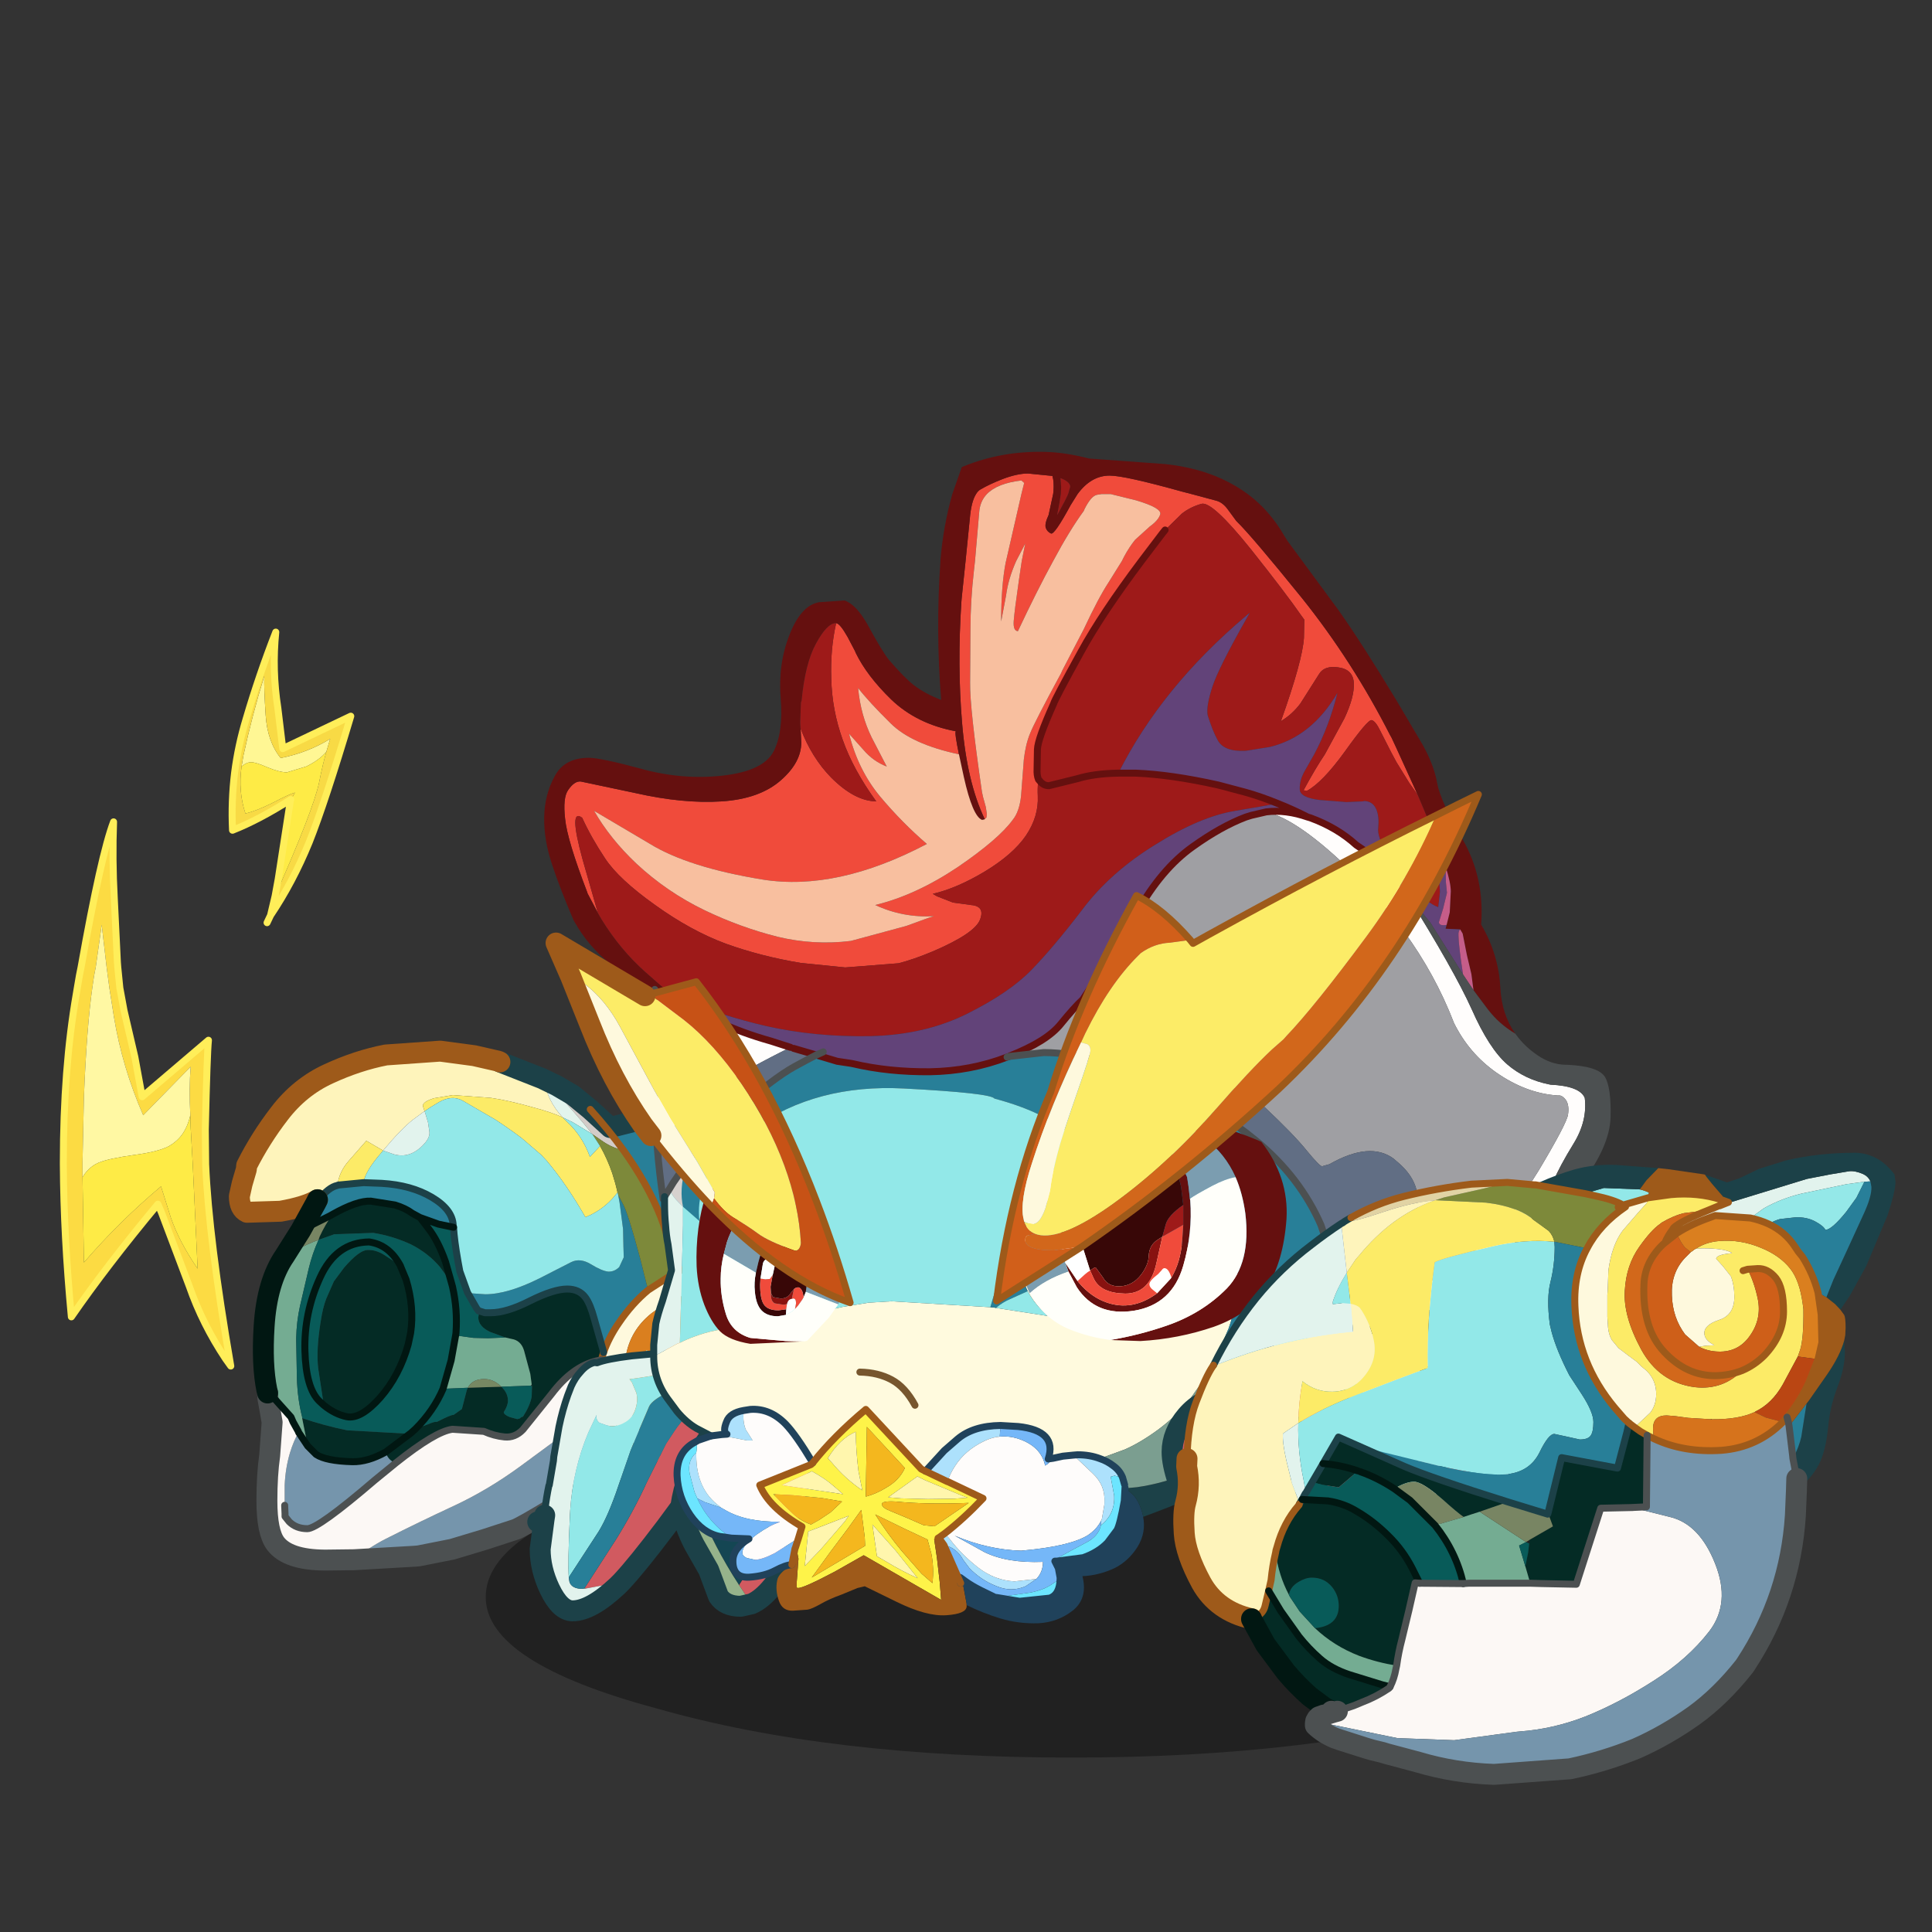 <svg xmlns:ffdec="https://www.free-decompiler.com/flash" xmlns:xlink="http://www.w3.org/1999/xlink" ffdec:objectType="frame" height="90" width="90" xmlns="http://www.w3.org/2000/svg"><rect width="100%" height="100%" fill="#333333" stroke="none"/><use ffdec:characterId="21" height="78.85" transform="translate(2.8 8.95)" width="85.75" xlink:href="#a"/><defs><g id="a" transform="translate(-2.8 -8.95)"><use ffdec:characterId="1" height="9.8" transform="matrix(.983 0 0 1.526 22.627 66.92)" width="55.5" xlink:href="#b"/><use ffdec:characterId="6" height="168.15" transform="translate(2.788 12.172) scale(.325)" width="53.55" xlink:href="#c"/><use ffdec:characterId="8" height="76" transform="translate(10.662 48.462) scale(.325)" width="87.6" xlink:href="#d"/><use ffdec:characterId="10" height="38.95" transform="translate(24.562 62.867) scale(.325)" width="43.25" xlink:href="#e"/><use ffdec:characterId="16" height="167.9" transform="translate(25.35 21.05) scale(.325)" width="152.85" xlink:href="#f"/><use ffdec:characterId="18" height="44.05" transform="translate(54.112 59.938) scale(.325)" width="52.75" xlink:href="#g"/><use ffdec:characterId="20" height="90.65" transform="translate(54.662 53.7) scale(.325)" width="103.5" xlink:href="#h"/></g><g id="c" transform="translate(.5 53.15)"><use ffdec:characterId="3" height="42.65" transform="translate(23.7 -.5)" width="18" xlink:href="#i"/><use ffdec:characterId="5" height="79" transform="translate(-.5 26.7)" width="25" xlink:href="#j"/></g><g id="k"><path d="m1.35 19.25.25-1.5q1.25-5.8 3-11.45-.05 1.8.2 5.6t2.15 6.15q3.85-.75 7.1-2.75l-.55 1.85q-.95 1.15-2.85 2.1l-2.8.85q-1.05 0-2.75-.7-1.7-.75-2.4-.75-.55 0-1.15.45l-.2.15" fill="#fff794" fill-rule="evenodd" transform="translate(.5 .5)"/><path d="m13.5 17.15.55-1.85q-3.25 2-7.1 2.75-1.9-2.35-2.15-6.15-.25-3.8-.2-5.6-1.75 5.65-3 11.45l-.25 1.5q-.5 3.6.55 6.75 1.55-.35 3.95-1.55Q8.25 23.2 9 23l-.55 1-.1.1.05-.1Q3.85 26.9.05 28.4q-.2-4.15.3-8.25.5-3.9 1.65-7.7Q3.85 6.15 6.25 0q-.55 5.45.3 10.9l.7 5.8L17 12.05q-3.7 12.4-5.95 18.05Q8.7 35.85 5.5 40.6l.65-2.75q5.45-12.3 6.3-16.25.55-2.75 1.05-4.45" fill="#f8da45" fill-rule="evenodd" transform="translate(.5 .5)"/><path d="m1.35 19.25.2-.15q.6-.45 1.15-.45.7 0 2.4.75 1.7.7 2.75.7l2.8-.85q1.9-.95 2.85-2.1-.5 1.7-1.05 4.45-.85 3.95-6.3 16.25l.45-2.45 1.75-11.3.1-.1.55-1q-.75.2-3.15 1.45-2.4 1.2-3.95 1.55-1.05-3.15-.55-6.75" fill="#feeb46" fill-rule="evenodd" transform="translate(.5 .5)"/><path d="M6.15 37.85 5.5 40.6q3.2-4.75 5.55-10.5Q13.3 24.45 17 12.05L7.25 16.7l-.7-5.8Q5.7 5.45 6.25 0 3.85 6.15 2 12.45q-1.15 3.8-1.65 7.7-.5 4.1-.3 8.25 3.8-1.5 8.35-4.4l-.05.1L6.6 35.4l-.45 2.45M5.5 40.6 5 41.65" fill="none" stroke="#ffee59" stroke-linecap="round" stroke-linejoin="round" transform="translate(.5 .5)"/></g><g id="l"><path d="M2.55 20.8Q5.4 4.75 7.2 0q-.2 5.35.1 10.9l.45 9.25.05.65.3 3 .6 3.25 1.55 6.65 1.05 5.7 9.5-8.1q-.2 1.9-.45 12.8l.05 5Q20.85 59.75 24 78l-.75-1.05q-3.3-4.95-5.2-10.4l-4-10.6-.5-1.15q-7.4 8.9-12.4 16.15Q.05 59.25 0 49.1v-.3q0-13.4 1.85-24.1l.15-.9.3-1.75.25-1.25M18.2 42.05q-.2-3.85.05-6.95l-6.8 6.95q-3-6.85-4.2-14.1L6.6 23.8l-.4-3-.7-6.05-.85 6.05-.25 1.3-.25 1.7q-.8 5.7-1.2 15.6l-.2 9.4v2.15l.2 12.15v.05L3 63.1q5.05-5.85 11-10.85l1.4 4.45q1.2 3.5 3.85 7.35l-.7-14.95-.3-5.3-.05-1.75" fill="#fcdb43" fill-rule="evenodd" transform="translate(.5 .5)"/><path d="M2.75 50.95V48.8l.2-9.4q.4-9.9 1.2-15.6l.25-1.7.25-1.3.85-6.05.7 6.05.4 3 .65 4.15q1.2 7.25 4.2 14.1l6.8-6.95q-.25 3.1-.05 6.95-.35 1.6-1.2 2.8-.75 1-1.9 1.65-1.55.8-5 1.25-3.55.5-4.9 1.05l-.15.05-.5.25q-1.15.7-1.8 1.85" fill="#fff8a3" fill-rule="evenodd" transform="translate(.5 .5)"/><path d="m18.2 42.05.05 1.75.3 5.3.7 14.95Q16.6 60.2 15.4 56.7L14 52.25q-5.95 5-11 10.85h-.05l-.2-12.15q.65-1.15 1.8-1.85l.5-.25.15-.05q1.35-.55 4.9-1.05 3.45-.45 5-1.25 1.15-.65 1.9-1.65.85-1.2 1.2-2.8" fill="#feeb46" fill-rule="evenodd" transform="translate(.5 .5)"/><path d="M2.55 20.8Q5.4 4.75 7.2 0q-.2 5.35.1 10.9l.45 9.25.05.65.3 3 .6 3.25 1.55 6.65 1.05 5.7 9.5-8.1q-.2 1.9-.45 12.8l.05 5Q20.85 59.75 24 78l-.75-1.05q-3.3-4.95-5.2-10.4l-4-10.6-.5-1.15q-7.4 8.9-12.4 16.15Q.05 59.25 0 49.1v-.3q0-13.4 1.85-24.1l.15-.9.3-1.75.25-1.25z" fill="none" stroke="#ffee59" stroke-linecap="round" stroke-linejoin="round" transform="translate(.5 .5)"/></g><g id="m"><path d="M11.2 21.35q-1.65 1-5.3 1.65l-4.8.15q-1.1-.5-1.1-2.3l.4-1.8L1 17l.05-.55q2-3.95 4.7-7.45 2.9-3.8 7.05-5.7Q16.9 1.4 21 .6l7.8-.55 4.85.65 3.5.8.2.1 6.1 2.4.35.35q.25 2.7 2.55 5.2-1.65-.75-4.1-1.4-3.7-1.05-6.2-1.4l-5.45-.4-2.7.45q-1.6.5-1.6 1.1l.25.75-1.7 1.25q-1.65 1.3-4.25 4.4l-2.4-1.4-2.45 2.8q-1.45 1.6-1.7 3.6-1.25.25-2.7 2.1l-.15-.05" fill="#fef4bb" fill-rule="evenodd" transform="translate(1.5 1.5)"/><path d="M43.75 4.15 45.5 5l2.3 1.35 2.5 2.05q2.65 2.95 4.75 5.85-1.5-.3-2.85-1.2l-1.6-1.1-1.3-1.6q-2.65-3.15-5.5-6l-.05-.2" fill="#d3ccc8" fill-rule="evenodd" transform="translate(1.5 1.5)"/><path d="m50.3 8.4 2.85 2.6 7.65-1.95q7.5-1.8 8.5-1.8 7.35 0 11.5 4.85 3.8 4.55 3.8 11.75l-.2 4q-10.6 1.25-17.5 2.6-2.55.45-4.75 1.55-.15-4.1-1.75-8.2-1.9-4.75-5.35-9.55-2.1-2.9-4.75-5.85M8.8 25.75l2.15-3.9.4-.45q1.45-1.85 2.7-2.1l.1-.05 3.65-.35 2.6.1q4.25.25 7.2 2t3.05 4l.05.3-2.15-.45-2.65-.95-1.1-.6q-1-.75-2.5-1.2l-3.45-.55q-1.95-.1-5.5 1.9l-.35.2-4.2 2.1m45.5-5.1.6 1.15q.75 1.2 2.6 8.15l.85 3.4.25.95q-2.3 1.9-4.2 4.7-1.45 2.1-2.2 4.25v-.1l-.15-.55-1.2-4.25q-.55-2.05-1.25-3-.9-1.2-2.6-1.2-1.95 0-5.35 1.7-3.35 1.7-5.65 1.7h-.8l-.8-.25-.4-.4-1.3-2.25.35.1 2.2.15q3.2 0 7.8-2.3l4.5-2.3q1.3-.65 2.85.3t2.45 1.05q.9.05 1.6-.65l.65-1.4-.05-1.65-.05-2.4-.5-3.8-.2-1.1" fill="#287f98" fill-rule="evenodd" transform="translate(1.5 1.5)"/><path d="M43.8 4.35q2.85 2.85 5.5 6l1.3 1.6-2.8-1.7-1.45-.7q-2.3-2.5-2.55-5.2" fill="#e2f4ed" fill-rule="evenodd" transform="translate(1.5 1.5)"/><path d="m46.35 9.55.6.6q2.25 2.1 3.3 5.05l1.45-1.55q1.05 1.85 1.75 3.9l.45 1.5.2.8.1.45q-1.5 2.05-3.8 3.2l-.8.35q-2.65-4.65-5.55-8.1l-.8-.85-2.8-2.4q-1.8-1.35-3.7-2.6L32.1 7.2q-1.6-.95-3.55.2-1.05.6-2 1.25l-.25-.75q0-.6 1.6-1.1l2.7-.45 5.45.4q2.5.35 6.2 1.4 2.45.65 4.1 1.4m-32.3 9.75q.25-2 1.7-3.6l2.45-2.8 2.4 1.4-.2.25Q18 17.3 17.8 18.9l-3.65.35-.1.05" fill="#fceb67" fill-rule="evenodd" transform="translate(1.5 1.5)"/><path d="m50.6 11.95 1.6 1.1q1.35.9 2.85 1.2 3.45 4.8 5.35 9.55 1.6 4.1 1.75 8.2l-3.4 2.2-.15.1-.25-.95-.85-3.4Q55.65 23 54.9 21.8l-.6-1.15-.1-.35-.1-.45-.2-.8-.45-1.5q-.7-2.05-1.75-3.9l-1.1-1.7" fill="#7d893a" fill-rule="evenodd" transform="translate(1.5 1.5)"/><path d="m51.7 13.65-1.45 1.55q-1.05-2.95-3.3-5.05l-.6-.6 1.45.7 2.8 1.7 1.1 1.7m-25.15-5q.95-.65 2-1.25 1.95-1.15 3.55-.2l4.65 2.7q1.9 1.25 3.7 2.6l2.8 2.4.8.85q2.9 3.45 5.55 8.1l.8-.35q2.3-1.15 3.8-3.2l.1.35.2 1.1.5 3.8.05 2.4.05 1.65-.65 1.4q-.7.7-1.6.65-.9-.1-2.45-1.05-1.55-.95-2.85-.3l-4.5 2.3q-4.6 2.3-7.8 2.3l-2.2-.15-.35-.1-1.1-3.05-.25-1.35q-.55-3.1-.65-4.95l-.05-.3q-.1-2.25-3.05-4-2.95-1.75-7.2-2l-2.6-.1q.2-1.6 2.6-4.35l.2-.25 1.6.55q2.2.6 4.05-1.25l.45-.5q.6-.75.55-1.45l-.2-1.35-.4-1.35-.1-.3" fill="#92e8e8" fill-rule="evenodd" transform="translate(1.5 1.5)"/><path d="m57.95 57.5-.7.45q-15.9 10-17.65 10.65l-4.45 1.45-4.65 1.4-4.8.95-.6.05-8.65.5q2.1-1.75 4.55-3 4.75-2.4 9.7-4.7 4.95-2.3 9.65-5.75 4.3-3.2 9.05-6.6l.95-.35 1.8-1.1.25.5q1.45 2.75 3.9 4.7l1.65.85M21 57.5q.25 1.1 1.4 1.6l-3 2.45q-8.1 6.95-9.65 6.95-1.6 0-2.6-1l-.6-.75v-.4l-.05-1.1v-3q.1-2.4.75-4.6.55-1.8 1.25-2.95l1.3 1.95 1.2 1.2q1.4.95 5.2 1.05 2.2.05 4.8-1.4" fill="#7595ac" fill-rule="evenodd" transform="translate(1.5 1.5)"/><path d="m34.4 37.3.8.25h.8q2.3 0 5.65-1.7 3.4-1.7 5.35-1.7 1.7 0 2.6 1.2.7.95 1.25 3l1.2 4.25.15.55v.1l-.3 1.05-.7.15q-3.5.85-6.45 4.75l-4.1 5.1Q39.5 55.5 38 55.35q-1.5-.15-2.95-.8l-4.5-.3q-2.45.3-8.15 4.85-1.15-.5-1.4-1.6l3.45-2.6L21 57.5q-2.6 1.45-4.8 1.4-3.8-.1-5.2-1.05l-1.2-1.2-.8-4q3.05 1.05 6.45 1.75l9 .5h.05l.25-.25.5-.45 1.75-.65q1.05-.45 1.3-.35 2.15-1.1 2.4-1l1.2-.85.7-2.7.15-.35 4.8-.15q.95.9.95 2 0 .7-.6 1.65 0 .35.85.7l1.1.3.35-.1q.25-.25.45-.25 1-1.55 1.25-2.85l.05-1.55-.05-.2.1-.1-.1.05-.2-1.5-.9-3.35q-.45-1.45-1.8-1.65l-.85-.2-2.2-.8q-1.7-.8-1.7-2.1l.15-.9M11.35 27.1l.15-.45q.75-1.65 1.85-3.2 3.55-2 5.5-1.9l3.45.55q1.5.45 2.5 1.2l1.1.6 1.15 1.5q1.45 1.85 2.5 4.85l.85 3-1.6-2.2q-1.65-2-4.2-3.3-2.6-1.2-5.4-1.65l-5.6.2-2.25.8m.75 23.65-.8-5.25q-.3-2.6.35-6.65.3-2 .8-3.3l1.1-2.5L15 31.1q2.15-2.5 3.35-2.55 1.2-.05 2.4.7l2.3 1.5.05.1.05.15.75 1.8q1.2 3.95.65 7.65l-.35 1.65q-1.25 4.45-4 7.6-2.8 3.15-4.8 2.75-1.7-.35-3.3-1.65v-.05" fill="#042b25" fill-rule="evenodd" transform="translate(1.5 1.5)"/><path d="M3.95 48.65Q3.2 45 3.55 39.5q.4-6.4 2.95-10.1l1.75-.9q1.5-.8 3.1-1.4-.9 2-1.4 4.1L8.7 36.55q-.5 2.25-.55 4.6v.4l.1 5.45q.1 2.95.75 5.5v.15l.8 4-1.3-1.95-.05-.15-.75-1.35-.3-.7-3.45-3.85m34.2-7.55.85.2q1.35.2 1.8 1.65l.9 3.35.2 1.5v.05l-.15.15-4.2.15-.15-.15q-1.05-.95-2.3-.95-1.7 0-2.35 1.25l-3.55.15 1.05-3.7.1-.35.65-3.6 2.55.35 2.1.05 2.5-.1" fill="#74ac92" fill-rule="evenodd" transform="translate(1.5 1.5)"/><path d="M32.7 34.65 34 36.9l.3.4h.1l-.15.9q0 1.3 1.7 2.1l2.2.8-2.5.1-2.1-.05L31 40.8l-.65 3.6-.1.35-1.05 3.7q-1.35 3.15-3.95 5.75 2.6-2.6 3.95-5.75l3.55-.15-.15.35-.7 2.7-1.2.85q-.25-.1-2.4 1-.25-.1-1.3.35l-1.75.65h-.1l-.4.45-.1.1-.2.15-9-.5q-3.4-.7-6.45-1.75v-.15q-.65-2.55-.75-5.5l-.1-5.45v-.4q.05-2.35.55-4.6l1.25-5.35q.5-2.1 1.4-4.1l2.25-.8 5.6-.2q2.8.45 5.4 1.65 2.55 1.3 4.2 3.3l1.6 2.2.15.55q.75 3.3.5 6.65l-.05.35.05-.35q.25-3.35-.5-6.65l-.15-.55-.85-3q-1.05-3-2.5-4.85l-1.15-1.5 2.65.95 2.15.45q.1 1.85.65 4.95l.25 1.35 1.1 3.05m9.25 13.4-.05 1.55q-.25 1.3-1.25 2.85-.2 0-.45.25l-.35.1-1.1-.3q-.85-.35-.85-.7.6-.95.6-1.65 0-1.1-.95-2l4.2-.15.2.05m-18.9-17.3-2.3-1.5q-1.2-.75-2.4-.7-1.2.05-3.35 2.55l-1.45 1.95-1.1 2.5q-.5 1.3-.8 3.3-.65 4.05-.35 6.65l.8 5.25v.05q1.6 1.3 3.3 1.65 2 .4 4.8-2.75 2.75-3.15 4-7.6l.35-1.65q.55-3.7-.65-7.65l-.75-1.8.1-.15-.1-.05-.1-.05q-1.6-2.95-4.45-3.35-4.75.05-7.05 5.15Q9.25 37.6 9.4 43q.15 5.35 2.05 7.2l.65.6-.65-.6Q9.55 48.35 9.4 43q-.15-5.4 2.15-10.45 2.3-5.1 7.05-5.15 2.85.4 4.45 3.35" fill="#085b59" fill-rule="evenodd" transform="translate(1.5 1.5)"/><path d="m16.45 72.95-4.1.05h-.15q-5.25-.05-7-2.35Q3.95 69 3.95 64.5q0-3.7.4-6.5l.35-4.75-.3-1.75-.3-1.65-.05-.8-.1-.4L7.4 52.5l.3.7.75 1.35.05.15q-.7 1.15-1.25 2.95-.65 2.2-.75 4.6v3l.05 1.1v.4l.6.75q1 1 2.6 1 1.55 0 9.65-6.95l3-2.45q5.7-4.55 8.15-4.85l4.5.3q1.45.65 2.95.8 1.5.15 2.65-1.05l4.1-5.1q2.95-3.9 6.45-4.75l.7-.15q-.85 2.9-.35 5.9l.6 1.25-1.8 1.1-.95.35q-4.75 3.4-9.05 6.6-4.7 3.45-9.65 5.75t-9.7 4.7q-2.45 1.25-4.55 3" fill="#fcf8f5" fill-rule="evenodd" transform="translate(1.5 1.5)"/><path d="m6.5 29.4 2.3-3.65 4.2-2.1.35-.2q-1.1 1.55-1.85 3.2l-.15.45q-1.6.6-3.1 1.4l-1.75.9" fill="#788563" fill-rule="evenodd" transform="translate(1.5 1.5)"/><path d="M20.6 14.3q2.6-3.1 4.25-4.4l1.7-1.25.1.3.4 1.35.2 1.35q.05.7-.55 1.45l-.45.5q-1.85 1.85-4.05 1.25l-1.6-.55" fill="#e2f3ed" fill-rule="evenodd" transform="translate(1.5 1.5)"/><path d="m37.55 48.15-4.8.15q.65-1.25 2.35-1.25 1.25 0 2.3.95l.15.15" fill="#778863" fill-rule="evenodd" transform="translate(1.5 1.5)"/><path d="m84.4 27.85-.2 1.25-.35 1.95-1.6-.1q-6.65 0-14.1 2.55-5.6 1.9-6.75 2.55l-.1.05-1.35.9-.7.5-.2.15q-3 2.4-3.65 6.1-.25 1.15-.2 2.45.05 1.3.25 2.6.65 4 3.2 7.85l.2.3 1.05 1.35-1.95-.8-1.65-.85q-2.45-1.95-3.9-4.7l-.25-.5-.6-1.25q-.5-3 .35-5.9l.3-1.05q.75-2.15 2.2-4.25 1.9-2.8 4.2-4.7l.15-.1 3.4-2.2q2.2-1.1 4.75-1.55 6.9-1.35 17.5-2.6" fill="#fef9dd" fill-rule="evenodd" transform="translate(1.5 1.5)"/><path d="M83.85 31.05q-1.7 7.4-7.05 12.6l-1.7 1.55-5.2 4.05q-2.65 1.95-4.4 3.45l-6.65 4.25-.2-.3q-2.55-3.85-3.2-7.85-.2-1.3-.25-2.6-.05-1.3.2-2.45.65-3.7 3.65-6.1l.2-.15.7-.5 1.35-.9.1-.05q1.15-.65 6.75-2.55 7.45-2.55 14.1-2.55l1.6.1" fill="#da7f1f" fill-rule="evenodd" transform="translate(1.5 1.5)"/><path d="M45.25 5.65 47 6.5l2.3 1.35 2.5 2.05 2.85 2.6 7.65-1.95q7.5-1.8 8.5-1.8 7.35 0 11.5 4.85 3.8 4.55 3.8 11.75l-.2 4-.2 1.25-.35 1.95q-1.7 7.4-7.05 12.6l-1.7 1.55-5.2 4.05Q68.75 52.7 67 54.2M38.85 3.1l6.1 2.4.3.15" fill="none" stroke="#1c4148" stroke-linecap="round" stroke-linejoin="round" stroke-width="3"/><path d="m59.9 58.3-1.95-.8-1.65-.85q-2.45-1.95-3.9-4.7l-.25-.5-.6-1.25q-.5-3 .35-5.9l.3-1.05q.75-2.15 2.2-4.25 1.9-2.8 4.2-4.7l.15-.1 3.4-2.2q-.15-4.1-1.75-8.2-1.9-4.75-5.35-9.55-2.1-2.9-4.75-5.85M62.15 32q2.2-1.1 4.75-1.55 6.9-1.35 17.5-2.6" fill="none" stroke="#9e5a1a" stroke-linecap="round" stroke-linejoin="round" transform="translate(1.5 1.5)"/><path d="M22.4 59.1q5.7-4.55 8.15-4.85l4.5.3q1.45.65 2.95.8 1.5.15 2.65-1.05l4.1-5.1q2.95-3.9 6.45-4.75l.7-.15M6.5 65.15v.1l.05 1.1v.4l.6.75q1 1 2.6 1 1.55 0 9.65-6.95l3-2.45" fill="none" stroke="#4c5051" stroke-linecap="round" stroke-linejoin="round" transform="translate(1.5 1.5)"/><path d="M32.7 34.65 34 36.9l.3.4h.1l.8.25h.8q2.3 0 5.65-1.7 3.4-1.7 5.35-1.7 1.7 0 2.6 1.2.7.95 1.25 3l1.2 4.25.15.55v.1M17.8 18.9l2.6.1q4.25.25 7.2 2t3.05 4l.05.3q.1 1.85.65 4.95l.25 1.35 1.1 3.05M14.05 19.3l.1-.05 3.65-.35m-6.85 2.95.4-.45q1.45-1.85 2.7-2.1" fill="none" stroke="#1c4148" stroke-linecap="round" stroke-linejoin="round" transform="translate(1.5 1.5)"/><path d="m67 54.2-6.65 4.25m-.9.55-.7.45q-15.9 10-17.65 10.65l-4.45 1.45-4.65 1.4-4.8.95-.6.05-8.65.5-4.1.05h-.15q-5.25-.05-7-2.35Q5.45 70.5 5.45 66q0-3.7.4-6.5l.35-4.75L5.9 53l-.3-1.65-.05-.8" fill="none" stroke="#4c5051" stroke-linecap="round" stroke-linejoin="round" stroke-width="3"/><path d="M12.7 22.85q-1.65 1-5.3 1.65l-4.8.15q-1.1-.5-1.1-2.3l.4-1.8.6-2.05.05-.55q2-3.95 4.7-7.45 2.9-3.8 7.05-5.7 4.1-1.9 8.2-2.7l7.8-.55 4.85.65 3.5.8.2.1" fill="none" stroke="#9e5a1a" stroke-linecap="round" stroke-linejoin="round" stroke-width="3"/><path d="m5.55 50.55-.1-.4Q4.7 46.5 5.05 41q.4-6.4 2.95-10.1l2.3-3.65 2.15-3.9.25-.5" fill="none" stroke="#011712" stroke-linecap="round" stroke-linejoin="round" stroke-width="3"/><path d="m25.25 54.2-.5.45-.1.1-.2.15L21 57.5q-2.6 1.45-4.8 1.4-3.8-.1-5.2-1.05l-1.2-1.2-1.3-1.95m4.85-31.25-.35.2-4.2 2.1M25.25 54.2q2.6-2.6 3.95-5.75l1.05-3.7.1-.35.65-3.6.05-.35q.25-3.35-.5-6.65l-.15-.55-.85-3q-1.05-3-2.5-4.85l-1.15-1.5 2.65.95 2.15.45m-7.65 5.45q-1.6-2.95-4.45-3.35-4.75.05-7.05 5.15Q9.25 37.6 9.4 43q.15 5.35 2.05 7.2l.65.6q1.6 1.3 3.3 1.65 2 .4 4.8-2.75 2.75-3.15 4-7.6l.35-1.65q.55-3.7-.65-7.65l-.75-1.8-.05-.15-.05-.1m-9.7-7.3q3.55-2 5.5-1.9l3.45.55q1.5.45 2.5 1.2l1.1.6M3.95 48.65 7.4 52.5l.3.7.75 1.35" fill="none" stroke="#011712" stroke-linecap="round" stroke-linejoin="round" transform="translate(1.5 1.5)"/></g><g id="n"><path d="M32.65 10.25q3.45.65 5.5 3.05 2.1 2.45 2.1 5.2 0 3.35-3.45 10.25-3.15 6.3-6.15 7.6l-1.8-2.7 2.7-4.25q2.75-5.65 2.75-12.8 0-2.35-1-4.9l-.65-1.45M20.5 22.45l-2.1 2.85q-4.15 5.5-6.4 7.9l-.8.15-4.3.8-.15-.1 4.45-6.9q2.5-4 4.5-8.35l2.7-5.4 1.15-1.75q1.85-2.8 5.2-5.2L26.85 5 27 6.5l-.05.65-.65 3.25-1.55 1.85q-2 2.6-3.1 5.65-.8 2.15-1.15 4.55" fill="#d15a60" fill-rule="evenodd" transform="translate(1.5 .1)"/><path d="m12 33.2-.6.6Q7.6 37.35 5 37.35q-1.8 0-3.3-3.15Q.35 31.35.35 28.5l.55-4.2.1-.65.05-.9q.2-1.7.55-3.35l.05-.05.6-3.5.05-.6.75-4.3q.5-2.4 1.25-4.5l.5-1.3q.55-1.2 1.3-2Q7.05 2 8.15 1.75l.35.05q1.35-.55 5-1l2.15-.2 1.1-.1L18.4.45l.95-.05 2 .15 2.15.5q-1.65.65-3.1 1.4l-.25.15-1.75.65-1.6.35-2.55.4-1.1.15.35.45.65 1.55q.25 1.1-.15 2.3-.4 1.25-1.45 1.85-1.5.9-2.85.4l-.85-.3q-.55-.4-.4-1.15l-1.2 2.55q-1.1 2.6-1.75 5.4-.65 2.75-.85 5.75l-.05 1q-.3 6.6-.15 8.6l.1.65q.3.95 1.75 1l.35-.05h.25l4.3-.8.8-.15" fill="#e2f3ed" fill-rule="evenodd" transform="translate(1.5 .1)"/><path d="M23.5 1.05q1.85.7 2.75 2.2Q21 4.8 18.4 6.15l-.45.25q-1.65.9-2 1.7l-1.3 3.05-.7 1.65-.65 1.6-1.75 5.05q-1.4 4.2-2.8 6.5l-4.3 6.6q-.15-2 .15-8.6l.05-1q.2-3 .85-5.75.65-2.8 1.75-5.4l1.2-2.55q-.15.75.4 1.15l.85.3q1.35.5 2.85-.4Q13.6 9.7 14 8.45q.4-1.2.15-2.3L13.5 4.6l-.35-.45 1.1-.15 2.55-.4 1.6-.35 1.75-.65.25-.15q1.45-.75 3.1-1.4M15.65.6l-.1-.6 1.2.5-1.1.1" fill="#92e8e8" fill-rule="evenodd" transform="translate(1.5 .1)"/><path d="M26.25 3.25q.4.75.6 1.75l-2.1 1.45q-3.35 2.4-5.2 5.2L18.4 13.4l-2.7 5.4q-2 4.35-4.5 8.35l-4.45 6.9-.1.1-.35.05q-1.45-.05-1.75-1l-.1-.65 4.3-6.6q1.4-2.3 2.8-6.5l1.75-5.05.65-1.6.7-1.65 1.3-3.05q.35-.8 2-1.7l.45-.25q2.6-1.35 7.85-2.9" fill="#287f98" fill-rule="evenodd" transform="translate(1.5 .1)"/><path d="m32.65 10.25.65 1.45q1 2.55 1 4.9 0 7.15-2.75 12.8l-2.7 4.25q-1.8-2.75-3.3-5.65-2.5-4.8-3.9-10.1 1.1-3.05 3.1-5.65l1.55-1.85 3.55-.4 2.8.25" fill="#144653" fill-rule="evenodd" transform="translate(1.5 .1)"/><path d="m28.85 33.65 1.8 2.7-1.55.35q-2.25 0-3.2-1.45l-1.4-3.75-2.05-3.6q-1.35-2.55-1.95-5.45.35-2.4 1.15-4.55 1.4 5.3 3.9 10.1 1.5 2.9 3.3 5.65" fill="#96b38b" fill-rule="evenodd" transform="translate(1.5 .1)"/><path d="M32.15 36.45q3-1.3 6.15-7.6 3.45-6.9 3.45-10.25 0-2.75-2.1-5.2-2.05-2.4-5.5-3.05l-2.8-.25-3.55.4-1.55 1.85q-2 2.6-3.1 5.65-.8 2.15-1.15 4.55l-2.1 2.85q-4.15 5.5-6.4 7.9l-.6.6q-3.8 3.55-6.4 3.55-1.8 0-3.3-3.15-1.35-2.85-1.35-5.7l.55-4.2-.9.3m30.65 11.75-1.55.35q-2.25 0-3.2-1.45L26 31.6 23.95 28Q22.6 25.45 22 22.55m-19.5 1.2-.1.65" fill="none" stroke="#1c4148" stroke-linecap="round" stroke-linejoin="round" stroke-width="3"/><path d="M16.75.5 18.4.45l.95-.05 2 .15 2.15.5q1.85.7 2.75 2.2.4.75.6 1.75L27 6.5l-.05.65-.65 3.25M1 23.65l.05-.9q.2-1.7.55-3.35l.05-.05.6-3.5.05-.6.75-4.3q.5-2.4 1.25-4.5l.5-1.3q.55-1.2 1.3-2Q7.05 2 8.15 1.75l.35.05q1.35-.55 5-1l2.15-.2 1.1-.1" fill="none" stroke="#1c4148" stroke-linecap="round" stroke-linejoin="round" transform="translate(1.5 .1)"/></g><g id="o"><path d="M59.45 43.35q-6.8-1.45-9.8-4.45-3.1-3.05-4.65-5.05.35 3.85 1.95 7.1l2.15 4.15q-1.95-.75-3.35-2.4l-2.05-2.3q1.3 5.2 4.45 9 3.15 3.75 6.7 6.8-12.9 6.8-23.55 5.1-10.7-1.75-16.2-5.15l-7.95-4.7q2.3 4 6.05 7.55 4.4 4.1 9.8 6.7 5.1 2.45 10.45 3.8 5.2 1.25 10.5.6l7.95-2.15q3.1-1.15 3.95-1.4-4.45.25-8.4-1.6 5.8-1.4 11.85-5.45 5.85-4 7.85-6.75.95-1.15 1.2-3.4l.4-5.25q.25-2.2.9-3.75.6-1.55 4.45-8.65l.15-.35 3.05-5.85q2.15-4.6 3.6-6.8l1.9-3.05.3-.6q.75-1.4 1.6-2.45l2.1-1.9q1.25-.9 1.5-1.75.25-.9-3.45-2l-3.65-.9h-1.3l-.65.1q-.85.15-1.8 2.05l-.1.25q-2.05 2.8-4.4 7.2-2.35 4.3-5.05 10.05-.7-.05-.6-1.45.1-1.4.75-5.9l.4-2.7.5-2.5-1.3 2.5q-1.15 2.6-1.45 4.95l-.7 3.7q0-5.1.65-8.45l.05-.2 2.2-9.6.4-1.6-.4-.35q-3.45.4-4.95 1.95-1 1.05-1.1 2.65l-.6 6.95L61.6 17q-.5 4.4-.5 8.4l-.05 7.7q-.05 3.65 1.7 15.65l.15.7.4 1.45.15 1-.05.5-.25.25q-2.55-5.3-3.25-13.8-.7-8.25-.1-17.35l.05-.6.55-5.25.6-6q.2-2.5.9-3.6.3-.5.7-.7 1.3-.75 3.1-1.45 2.1-.8 3.65-.8l3.5.35q.25.85.15 2.2l-.05.4-.65 3q-.6 1.3-.4 1.85.2.55.75.8.5.2 2.8-4.05l1-1.6q1.95-2.65 4.6-2.65 2.15 0 10.4 2.3l1.35.35 3.55.95q.9.25 1.6 1.2l1.25 1.7.05.05.05.05q2.15 2.1 9.35 11 7.2 9 12.6 19.6l.2.35.7 1.5 3.05 6.7-1.2-1.7-1.85-3-.75-1.4-1.55-3.05q-.7-1.45-1.25-1.55-.55-.1-3.8 4.45-3.25 4.5-5.5 5.7l-.45-.1q1.7-3.15 3.05-5.15l2.8-5.15q1.45-3.1 1.35-5.05-.1-1.95-2.15-2.25-2.1-.35-2.9 1.05l-2.6 4.1q-1.15 1.55-2.8 2.55 3.1-8.7 3.3-11.95l.05-2.6-.4-.55q-2.25-3.25-7.3-9.6Q95.7 7 94.2 7.45q-1.6.45-2.8 1.4L89 11.2l-.4.5-3 3.95q-5.7 7.6-8.65 13-3.8 6.9-3.95 7.5-2.25 5-2.3 6.5l-.05 2.8q-.05.9.2 1.5l-.05.35q-.1.95-.05 2 .15 2.95-1.7 5.7-1.85 2.7-5.9 5.15-4 2.4-7.45 3.2l.6.35 2.3.9 2.25.3.3.05q2.1.15 1.3 2.15-.8 1.95-6.75 4.5-2.75 1.15-4.9 1.7l-7.65.6-6.4-.65q-5.7-.95-10.7-2.75-5-1.85-10.15-5.55-5.2-3.7-7.15-6.65-2-3-3.3-5.85-2-1.5.05 5.95l2.2 7.7-1.5-2.85v-.05Q3.3 55.65 3 52.6q-.35-3.05.45-4.15.9-1.3 1.8-1.2l7.8 1.65q6.85 1.55 12.35 1.2 5.5-.35 8.55-3.05 2.9-2.55 2.9-5.4l-.1-2q1.6 4.2 4.4 7.05 3.35 3.35 6.45 3.4-3.3-4.55-4.8-8.8-1.55-4.3-1.65-8.8-.15-4.2.7-7.95.55.05 1.65 2l1.05 2 .1.25q1.6 3.3 5.1 6.7Q53.4 39 59 40.05q-.2.15.45 3.3" fill="#f04b3b" fill-rule="evenodd"/><path d="m63.15 52.65-.1.05-.3.05q-1.35-.55-2.6-6.15l-.7-3.25q-.65-3.15-.45-3.3-5.6-1.05-9.25-4.55-3.5-3.4-5.1-6.7l-.1-.25-1.05-2q-1.1-1.95-1.65-2h-.05q-1.25 0-2.85 2.95-1.55 2.85-2.05 8.15l-.1.3-.1 2.85.05.85.1 2q0 2.85-2.9 5.4-3.05 2.7-8.55 3.05-5.5.35-12.35-1.2l-7.8-1.65q-.9-.1-1.8 1.2-.8 1.1-.45 4.15.3 3.05 3.2 10.6v.05l1.5 2.85.55.95q2.7 4.35 6.25 7.5l2.05 1.8 1.6 1.35.3.2.75.6q1.5 1.1 3.95 2.45l-.4-.2q-3.8-1.7-5.95-3.05l-.35-.2-.6-.45v.2q-3.4-1.55-6.35-3.85-3.15-2.5-5.1-5.95l-.2-.35q-1.95-4.55-3.05-7.9-1.2-3.55-1.15-6.8.05-3.25 1.5-5.9 1.4-2.65 4.9-2.65 1.7 0 7.6 1.6 5.85 1.6 11.6.95 5.75-.65 7.25-3.4 1.45-2.75 1.05-7.65-.4-4.9 1.25-9.1 1.65-4.25 4.25-4.7l3.65-.25q1.65.55 3.3 3.45 2.2 4.05 3.1 5.1 2.15 2.5 3.55 3.6 1.65 1.25 3.9 2.1-.8-9.95-.1-19.9v-.15q.4-4.85 1.7-9.45l1.35-3.85.2-.1q5.5-2.25 11.7-2.1 2.85.05 6.35.95l10.95.8q4.6.5 8.15 2.15 1.95.9 3.65 2.15 3.15 2.35 5.25 6l.4.65 7.4 10.05q3.45 4.9 8.25 12.85l3.75 6.35.35.65q1.35 2.6 1.75 4.9.45 2.5 3.65 8.05 3.15 5.5 2.65 12.2 2.5 4.25 2.75 9.05.2 3.85 2.15 6.6-2.35-1.4-3.95-3.5l-1.65-2.2-.4-.55-.3-2.3-.65-2.75-.6-3.05-.35-.6-2.1-.1.15-.55.45-1.8.15-3q0-1.2-.75-3.6l-.65-2-1.65-4.2-1.7-4.05-3.05-6.7-.7-1.5-.2-.35q-5.4-10.6-12.6-19.6-7.2-8.9-9.35-11l-.05-.05-.05-.05-1.25-1.7q-.7-.95-1.6-1.2l-3.55-.95-1.35-.35q-8.25-2.3-10.4-2.3-2.65 0-4.6 2.65l-1 1.6q-2.3 4.25-2.8 4.05-.55-.25-.75-.8-.2-.55.4-1.85l.65-3 .05-.4q.1-1.35-.15-2.2l-3.5-.35q-1.55 0-3.65.8-1.8.7-3.1 1.45-.4.2-.7.7-.7 1.1-.9 3.6l-.6 6-.55 5.25-.05.6q-.6 9.1.1 17.35.7 8.5 3.25 13.8M75.4 5q0-.5-.75-.95l-.65-.3.1 1.25-.05 1.05-.2 1.3-.3 1.55v.15L74.7 6.9l.4-.85.3-1.05" fill="#65100f" fill-rule="evenodd"/><path d="M41.85 24.55q-.85 3.75-.7 7.95.1 4.5 1.65 8.8 1.5 4.25 4.8 8.8-3.1-.05-6.45-3.4-2.8-2.85-4.4-7.05l-.05-.85.1-2.85.1-.3q.5-5.3 2.05-8.15 1.6-2.95 2.85-2.95h.05M7.7 66.1l-2.2-7.7q-2.05-7.45-.05-5.95 1.3 2.85 3.3 5.85 1.95 2.95 7.15 6.65 5.15 3.7 10.15 5.55 5 1.8 10.7 2.75l6.4.65 7.65-.6q2.15-.55 4.9-1.7 5.95-2.55 6.75-4.5.8-2-1.3-2.15l-.3-.05-2.25-.3-2.3-.9-.6-.35q3.45-.8 7.45-3.2 4.05-2.45 5.9-5.15 1.85-2.75 1.7-5.7-.05-1.05.05-2h.35l-.3-.35q-.25-.6-.2-1.5l.05-2.8q.05-1.5 2.3-6.5.15-.6 3.95-7.5 2.95-5.4 8.65-13l3-3.95.4-.5 2.4-2.35q1.2-.95 2.8-1.4 1.5-.45 7.05 6.45 5.05 6.35 7.3 9.6l.4.55-.05 2.6q-.2 3.25-3.3 11.95 1.65-1 2.8-2.55l2.6-4.1q.8-1.4 2.9-1.05 2.05.3 2.15 2.25.1 1.95-1.35 5.05l-2.8 5.15q-1.35 2-3.05 5.15l.45.1q2.25-1.2 5.5-5.7 3.25-4.55 3.8-4.45.55.1 1.25 1.55l1.55 3.05.75 1.4 1.85 3 1.2 1.7 1.7 4.05 1.65 4.2q-.4.85-.4 2l.25 3.65-.25 2.2q-2.1-.7-5.15-4.9l-.85-1-1.25-1.75q-1.55-2.4-1.35-3.75.15-1.5-.25-2.55-.5-1.2-1.7-1.25h-.05l-.25.05-2.3.1-3.85-.3q-2.85-.35-2.85-1.55-.05-1.2.65-2.5l1.45-2.55q2.1-3.95 3.3-8.75-3.7 6.3-9.7 7.75l-3.45.55q-3.1.15-4-1.5-.75-1.35-1.45-3.6-.25-1.25.7-4.15.9-2.7 4.75-9.5l.6-1.05-.6.5Q88.45 33.8 82.3 46.05h2.5q5.05.2 11.8 1.7l3.95 1.05q2.3.65 4.6 1.6l-3.4.6-1.2.2-1.45.25q-5.05.8-11.5 4.85-6.5 4-10.5 9.35-4.05 5.3-7.25 8.6-3.15 3.25-9.15 6.25-6.05 3.05-13.9 3.25-7.9.15-15-1.45-6.5-1.5-12.55-4.05l-.8-.35-.3-.2-1.6-1.35-2.05-1.8q-3.55-3.15-6.25-7.5l-.55-.95M75.4 5l-.3 1.05-.4.85-1.15 2.15V8.9l.3-1.55.2-1.3L74.1 5 74 3.75l.65.3q.75.45.75.95m-4.25 42.3q.5.55 1.2.55l4.05-1q2.45-.75 5.9-.8-3.45.05-5.9.8l-4.05 1q-.7 0-1.2-.55" fill="#9e1a19" fill-rule="evenodd"/><path d="m63.15 52.65.25-.25.05-.5-.15-1-.4-1.45-.15-.7q-1.75-12-1.7-15.65l.05-7.7q0-4 .5-8.4l.15-1.35.6-6.95q.1-1.6 1.1-2.65 1.5-1.55 4.95-1.95l.4.35-.4 1.6-2.2 9.6-.05.2q-.65 3.35-.65 8.45l.7-3.7q.3-2.35 1.45-4.95l1.3-2.5-.5 2.5-.4 2.7q-.65 4.5-.75 5.9-.1 1.4.6 1.45 2.7-5.75 5.05-10.05 2.35-4.4 4.4-7.2l.1-.25q.95-1.9 1.8-2.05l.65-.1h1.3l3.65.9q3.7 1.1 3.45 2-.25.85-1.5 1.75l-2.1 1.9q-.85 1.05-1.6 2.45l-.3.6-1.9 3.05q-1.45 2.2-3.6 6.8l-3.05 5.85-.15.35q-3.85 7.1-4.45 8.65-.65 1.55-.9 3.75l-.4 5.25q-.25 2.25-1.2 3.4-2 2.75-7.85 6.75-6.05 4.05-11.85 5.45 3.95 1.85 8.4 1.6-.85.25-3.95 1.4l-7.95 2.15q-5.3.65-10.5-.6Q28.1 68.15 23 65.7q-5.4-2.6-9.8-6.7-3.75-3.55-6.05-7.55l7.95 4.7q5.5 3.4 16.2 5.15 10.65 1.7 23.55-5.1-3.55-3.05-6.7-6.8-3.15-3.8-4.45-9l2.05 2.3q1.4 1.65 3.35 2.4l-2.15-4.15q-1.6-3.25-1.95-7.1 1.55 2 4.65 5.05 3 3 9.8 4.45l.7 3.25q1.25 5.6 2.6 6.15l.3-.05.1-.05" fill="#f8bf9f" fill-rule="evenodd"/><path d="M23.15 80.95Q20.7 79.6 19.2 78.5l-.75-.6.8.35Q25.3 80.8 31.8 82.3q7.1 1.6 15 1.45 7.85-.2 13.9-3.25 6-3 9.15-6.25 3.2-3.3 7.25-8.6 4-5.35 10.5-9.35 6.45-4.05 11.5-4.85l1.45-.25 1.2-.2 3.4-.6q-2.3-.95-4.6-1.6l-3.95-1.05q-6.75-1.5-11.8-1.7h-2.5q6.15-12.25 18.25-22.5l.6-.5-.6 1.05q-3.85 6.8-4.75 9.5-.95 2.9-.7 4.15.7 2.25 1.45 3.6.9 1.65 4 1.5l3.45-.55q6-1.45 9.7-7.75-1.2 4.8-3.3 8.75l-1.45 2.55q-.7 1.3-.65 2.5 0 1.2 2.85 1.55l3.85.3 2.3-.1.25-.05h.05q1.2.05 1.7 1.25.4 1.05.25 2.55-.2 1.35 1.35 3.75l1.25 1.75.85 1q3.05 4.2 5.15 4.9l.25-2.2-.25-3.65q0-1.15.4-2l.65 2 .05 2.3.15 1.5-.55 2.25-.6 1.95q0 .45.7.45l.4-.05-.15.55 2.1.1q-.2.15-.25.55v.35q0 1.25.65 5.55l-4.7-7.45-.3-.35-3.2-3.9-1.35-1.55-2.4-2.65-2.25-1.9-1.1-.75q-2.75-2.5-6.6-3.9l-.35-.1q-3.15-1.1-5.95-.75l-2.15.5-.8.25Q97 53.7 92.95 56.6q-4.5 3.2-8 9.45Q81.3 72.4 77.2 78.5 76 79.6 74.05 82q-2 2.5-7.35 4.6l-.05.05-.3.1q-5.2 2-11.05 2.1-5.95.05-11.05-1.15l-.25-.05-2-.3-3-.9-3.25-.95-.45-.15-2.8-.9q-4.1-1.15-7.4-2.7L23.25 81h-.05l-.05-.05m82-30.55q2.15.85 4.3 1.95-2.15-1.1-4.3-1.95M40 86l-1 .45 1-.45" fill="#624379" fill-rule="evenodd"/><path d="m16.45 77.5.35.2q2.15 1.35 5.95 3.05l.4.2.05.05h.05l1.85.75q3.3 1.55 7.4 2.7l2.8.9q-12.2 6-15.8 10.3l-3.3 3.95-.2-3.15-.5-11.6q-.15-4.05.35-7.6l.6.25M117.5 57.1l2.25 1.9 2.4 2.65 1.35 1.55q6.9 11.05 9.45 16.7 2.5 5.65 5.1 7.9 2.5 2.15 5.95 2.85l.25.05q4.2.2 4.9 1.9.4 3.3-1.6 6.55t-2.9 5.4l-2.3 4.2-3.5 4.95-.15.2q-5.1 5.25-13.8 10.25-7.65 4.45-12.8 5.95.85-2.45 1.1-4.75 3.65-.6 7-2.4l3.1-1.75 6.2-3.85q4.6-2.95 8.45-7.2l.2-.2 4.4-6.95q4-6.7 4.2-8 .2-1.35-.3-2.1-.45-.6-.9-.65h-.3q-4.5-.3-8.8-3.3-3.9-2.75-6.05-7.1l-.5-1.25-.25-.6q-2.85-6.7-7.5-12.7-2.8-3.65-6.25-7-7.75-7.6-12.4-8.7 2.8-.35 5.95.75l.35.1q3.85 1.4 6.6 3.9l1.1.75" fill="#fffdfc" fill-rule="evenodd"/><path d="M131.7 74.9q-.65-4.3-.65-5.55V69q.05-.4.25-.55l.35.6.6 3.05.65 2.75.3 2.3-1.5-2.25m-2.35-7.1-.4.05q-.7 0-.7-.45l.6-1.95.55-2.25-.15-1.5-.05-2.3q.75 2.4.75 3.6l-.15 3-.45 1.8" fill="#c55d89" fill-rule="evenodd"/><path d="M112.1 130.1q5.15-1.5 12.8-5.95 8.7-5 13.8-10.25l.15-.2 3.5-4.95 2.3-4.2q.9-2.15 2.9-5.4 2-3.25 1.6-6.55-.7-1.7-4.9-1.9l-.25-.05q-3.45-.7-5.95-2.85-2.6-2.25-5.1-7.9-2.55-5.65-9.45-16.7l3.2 3.9.3.35 4.7 7.45 1.5 2.25.4.55 1.65 2.2q1.6 2.1 3.95 3.5l.15.2q1.2 1.65 3.05 2.9 1.9 1.3 3.95 1.35h.25q4.5.2 5.45 1.75.9 1.5.8 5.75-.1 4.2-4.25 9.65l-10.25 11.8q-3.9 4.1-12.8 11.25-3.1 2.5-8.75 5.55-4.35 2.35-6.65 4.2 1.15-2.55 1.1-5.6l.85-2.1" fill="#4c5051" fill-rule="evenodd"/><path d="M103.5 51.6q4.65 1.1 12.4 8.7 3.45 3.35 6.25 7 4.65 6 7.5 12.7l.25.6.5 1.25q2.15 4.35 6.05 7.1 4.3 3 8.8 3.3h.3q.45.05.9.65.5.75.3 2.1-.2 1.3-4.2 8l-4.4 6.95-.2.2q-3.85 4.25-8.45 7.2l-6.2 3.85 1.15-6.2q.8-4.8.75-8-.1-2.95-3.05-5.35l-.4-.35q-3.4-2.5-9.2.8l-1.05.3q-.35 0-2.2-2.25-1.85-2.3-6-6.2l-2.75-2q-3-1.65-6.3-1.15l-4.05.6q-10.8-5.3-18.6-5.3l-4.9.55v-.05q5.35-2.1 7.35-4.6 1.95-2.4 3.15-3.5 4.1-6.1 7.75-12.45 3.5-6.25 8-9.45 4.05-2.9 7.6-4.25l.8-.25 2.15-.5" fill="#9f9fa3" fill-rule="evenodd"/><path d="m123.3 121.2-3.1 1.75q-3.35 1.8-7 2.4l.1-1.3q.1-6-.15-7.55l-.05-.35-1.75-5.3q-3-6.9-9.35-12.15l-1.45-1.15q-2.25-1.7-4.8-3.15-2.9-1.65-5.55-3l4.05-.6q3.3-.5 6.3 1.15l2.75 2q4.15 3.9 6 6.2 1.85 2.25 2.2 2.25l1.05-.3q5.8-3.3 9.2-.8l.4.35q2.95 2.4 3.05 5.35.05 3.2-.75 8l-1.15 6.2m-88-35.85.45.15 3.25.95q-1.1.55-3.1 1.65-3.1 1.7-8.6 6.55-4.2 3.65-7.1 7.6l.3-.4-2 2.9-.55.9-.7 1.1-.2.35q-.55-3.75-.85-7.5l3.3-3.95q3.6-4.3 15.8-10.3" fill="#616e84" fill-rule="evenodd"/><path d="M76.95 99.25q1.6 1.7 2.55 3.75 1.15 2.55 3.05 4.65 1.55 1.75 3.65 3.2 3.8 2.65 9.25 4.3 2.45.75 3.9 1.85v1.9q-.05 3.4-1.25 6.75L95.8 131l-.25.5-.25.4-2.9 4.1q-1.85 2.25-4.4 4.15-2.6 1.9-4.8 2.85l-3.55 1.3q-1.45-.55-3.2-.55l-.6.05-1.5.15-1.4.3-.7.1q1.35-4.05-4.3-4.65l-2.55-.15q-3.9.05-6.15 1.95l-1.9 1.65-2.7 2.95-.6-.3-7.95-8.55q-4.55 3.8-7.6 7.65-2.4-4-3.9-5.55-2.25-2.3-5.05-2.1l-.95.15q-2 .35-2.45 1.6-.6 1.45.05 1.8l-.75.05-1.55.2-2.1-1.1q-1.45-.85-2.75-2.4L17.9 136q-2.2-2.85-2.2-6.35l3.35-1.8.4-.15q1.1-.55 2.1-.9 2.95-1.1 5.85-1.2l9.45-1.65 4.35-1.05 1.6-.35 3.7-.6 3.3-.2 14.15.85.55.05.25.05 7.4 1.15-.95-.95q-1.2-1.25-1.9-2.6-.85-1.75-.85-3.75v-.6l-.05-.5q-.1-1.55.35-3.2l.4-1.4.65-2.15.4-1.05.9-2.25.25-.5q1.75-2.4 4.05-4.4l1.55-1.25m-23.8 37.4q-1.4-2.6-3.35-3.65-1.95-1.05-4.55-1.1 2.6.05 4.55 1.1 1.95 1.05 3.35 3.65" fill="#fffade" fill-rule="evenodd"/><path d="M113.2 125.35q-.25 2.3-1.1 4.75l-.6.15q-.3 1.05-.25 1.95-1.55 3.25-4.15 6.7l-3.95 2.2q-5 2.7-10.05 4.9l-.65.3q3.3-10.8 3.35-14.85V131l2.3-5.35q1.2-3.35 1.25-6.75V117q-1.45-1.1-3.9-1.85-5.45-1.65-9.25-4.3-2.1-1.45-3.65-3.2-1.9-2.1-3.05-4.65-.95-2.05-2.55-3.75-4.05-4.35-12.4-6.55-.55-.8-13-1.45-12.5-.65-21.45 5.65-7.15 5-7.85 10.75-.15 1.3 0 2.6l-2.35-2.05-.1-.55q-.4-2.6.7-5.8l-.3.4q2.9-3.95 7.1-7.6 5.5-4.85 8.6-6.55 2-1.1 3.1-1.65l3 .9 2 .3.25.05q5.1 1.2 11.05 1.15 5.85-.1 11.05-2.1l.3-.1h.05l4.9-.55q7.8 0 18.6 5.3 2.65 1.35 5.55 3 2.55 1.45 4.8 3.15L102 98.7q6.35 5.25 9.35 12.15l1.75 5.3.05.35q.25 1.55.15 7.55l-.1 1.3M71.1 105.4l-.9 2.25-.4 1.05-.65 2.15-.4 1.4q-.45 1.65-.35 3.2v.35l.05.15v.6q0 2 .85 3.75l-2.55 1.15q-1.05.45-2 1.25l-.25-.05-.55-.05 1.9-6.5q.9-2.7 2.1-5.25l1.55-3.1.05-.1 1.45-2.3.1.05" fill="#287f98" fill-rule="evenodd"/><path d="m17.95 105.65.55-.9 2-2.9q-1.1 3.2-.7 5.8l.1.55-.1-.1-.45-.45q-1-.95-1.4-2" fill="#d6d1ce" fill-rule="evenodd"/><path d="m19.45 127.7-.4.15-3.35 1.8V128l.3-3.05q.3-1.4.95-3.25l1.3-4.4-.5-3.7q-.25-1.2-.35-2.75-.15-1.45-.15-3.2v-.9l.7-1.1q.4 1.05 1.4 2l.45.45.1.1v2.65l-.15 5.9-.3 10.95" fill="#e2f3ed" fill-rule="evenodd"/><path d="m76.95 99.25-1.55 1.25q-2.3 2-4.05 4.4l-.35.45-1.45 2.3-.05.1-1.55 3.1q-1.2 2.55-2.1 5.25l-1.9 6.5-14.15-.85-3.3.2-3.7.6-1.6.35-4.35 1.05-9.45 1.65q-2.9.1-5.85 1.2-1 .35-2.1.9l.3-10.95.15-5.9v-2.65l2.35 2.05q-.15-1.3 0-2.6.7-5.75 7.85-10.75 8.95-6.3 21.45-5.65 12.45.65 13 1.45 8.35 2.2 12.4 6.55M69.3 120.3q.7 1.35 1.9 2.6l.95.95-7.4-1.15q.95-.8 2-1.25l2.55-1.15" fill="#92e8e8" fill-rule="evenodd"/><path d="m25.45 140.85.75-.05q-.65-.35-.05-1.8.45-1.25 2.45-1.6l-.05.8q0 1.15.35 1.95l.95 1.5v.05h-.75l-2.6-.5-1.05-.35m29.2 5.25 2.7-2.95 1.9-1.65q2.25-1.9 6.15-1.95l-.05.85-.05.75q-1.15.1-2.25.65-2.7 1.3-4.15 3.55-.7 1.05-1.1 2.25l-3.15-1.5m21.2-2.3.6-.05q1.75 0 3.2.55 1.05.35 1.95 1.05.9.65 1.3 1.65l-1.15-.25-.55.15.5 2.7q.15 2.65-1.9 4.25l.05-.7.1-.25.35-2.05v-.3q.15-2.4-1.65-4.1l-2.8-2.65m-19.3 11.85.9-.6.7.8q1.7 2.25 4.1 4.1 2.35 1.8 5.15 1.95l3.15-.35L69 162.6q-2.1.9-4.25-.05-2.15-.85-3.8-2.55l-.9-1.2q-.95-1.75-2.75-2.1l-.75-1.05m-34.75-12.2v.4q0 4.85 3.35 7.3l.15.15-2.25-.75-1.1-.55-.4-.9-.7-2.65q-.35-1.9.95-3" fill="#ade1fc" fill-rule="evenodd"/><path d="m23.9 141.05 1.55-.2 1.05.35 2.6.5h.75v-.05l-.95-1.5q-.35-.8-.35-1.95l.05-.8.95-.15q2.8-.2 5.05 2.1 1.5 1.55 3.9 5.55l-.25.25-7.35 2.95q1.3 3.2 6.05 5.95l-.5 1.65-3.4 2.15q-1.85.95-2.85.95l-1.15-.25q-.65-.3-.65-.75 0-1.1 2.1-2.65 1.75-1.25 3.25-1.75v-.05q-4.8.05-7.75-1.65l-.7-.4-.15-.15q-3.35-2.45-3.35-7.3v-.4l.05-.35.1-1.35.2-.1 1.75-.6m49.05 3.2 1.4-.3 1.5-.15 2.8 2.65q1.8 1.7 1.65 4.1v.3l-.35 2.05-.1.25q-.6 1.25-1.95 2.15-2.65 1.6-9.55 2.2-4.75-.15-9.5-2.15l4.25 2.35q3.25 1.6 8.4 1.4 0 1.45-.95 2.45l-3.15.35q-2.8-.15-5.15-1.95-2.4-1.85-4.1-4.1l-.7-.8-.9.6.9-.65q2.7-2.1 5.45-5l-5.05-2.4h-.05q.4-1.2 1.1-2.25 1.45-2.25 4.15-3.55 1.1-.55 2.25-.65 1.6-.15 3.2.5 2.8 1.15 3.3 3.65l.4-.25.75-.8" fill="#fefcfb" fill-rule="evenodd"/><path d="m65.4 139.55 2.55.15q5.65.6 4.3 4.65l.7-.1-.75.8-.4.25q-.5-2.5-3.3-3.65-1.6-.65-3.2-.5l.05-.75.05-.85m5.15 22q.95-1 .95-2.45-5.15.2-8.4-1.4l-4.25-2.35q4.75 2 9.5 2.15 6.9-.6 9.55-2.2 1.35-.9 1.95-2.15l-.05.7q-.35 1.6-2.15 2.5-2 1.05-4.15 2.25l-.05.4h-.25l.5 1 .25 1.35v.2l-1.1.7q-1.15.85-3.15 1.25l-4.9.7-.35-.1-1.85-.9q-1.3-.65-2.2-1.3l-.75-.55q-.15-.15.05.8l-2.4-5.45q1.8.35 2.75 2.1l.9 1.2q1.65 1.7 3.8 2.55 2.15.95 4.25.05l1.55-1.05m-34.6-4.35-.45 2.3q-.9.05-2.4.85-1.5.8-3.75.95-2.3.1-2.3-2.3 0-1.85 2.3-3.2l-2.5-.1q-3.35-2.25-4.9-5.7l1.1.55 2.25.75.7.4q2.95 1.7 7.75 1.65v.05q-1.5.5-3.25 1.75-2.1 1.55-2.1 2.65 0 .45.65.75l1.15.25q1 0 2.85-.95l3.4-2.15-.45 1.4-.05.1" fill="#75b7f8" fill-rule="evenodd"/><path d="M38.5 144.9q3.05-3.85 7.6-7.65l7.95 8.55.6.3 3.15 1.5h.05l5.05 2.4q-2.75 2.9-5.45 5l-.9.65-.1.05-.05-.2-.5.35.4 2.7.4 3.5.2 2.5-11.1-6.4-4.15 2.35q-4.45 2.35-5.25 2.35l-.2-.05v-.8l.25-3.35-.25-1.3-.2-.25.45-1.4.5-1.65q-4.75-2.75-6.05-5.95l7.35-2.95.25-.25m16.1 2.5-1.1-.55-4.2 3 1.85.15 3.85.1 3.75-.05 1.95-.15-.7-.25-5.4-2.25m-5 4.4 2.4 1 2.4 1.05 1.55.15 4.9-3.35q-5.9.25-10.55-.2-1.95-.1-1.9.4.05.5 1.2.95m-3.5-2.05q1.5-.4 2.95-1.3 1.85-1.05 2.65-2.8l-5.45-5.9-.15 10m1.35 2.55q1.75 2.8 3.85 5.3l2.8 3.2 1.55 1.35q.25-2.1-.15-4.2l-.55-2.05-3.3-1.55-4.2-2.05m-6.8-8.05.6.65q1.85 2.25 4.35 3.95l-.55-2.75q-.35-2.8-.4-5.65-2.3 1-4 3.8m-2.3 1.85-.05.05-4.25 1.95 8.8 1.3-1.45-1.25q-1.15-1-3.05-2.05m-2.7 6.1q1.05 1 2.6 1.55l1.15-.65 1.65-1.1 1.65-1.55-2.9-.5-4.1-.4-2.85-.15 1.5 1.55 1.3 1.25m7.45 1.1.55-.8-5.8 2.25-.5 4.95 2.3-2.4 3.45-4m2.35-1.65-1.9 2.65-2.55 3.4-2.65 3.65 4.55-2.7 3.1-1.85-.05-1.2-.5-3.95m2.25 6.65 1.3.75q2.2 1.35 4.55 2.4l-3.2-4-3.3-3.7.65 4.55" fill="#fef349" fill-rule="evenodd"/><path d="m54.6 147.4 5.4 2.25.7.25-1.95.15-3.75.05-3.85-.1-1.85-.15 4.2-3 1.1.55m-13.95-3.15q1.7-2.8 4-3.8.05 2.85.4 5.65l.55 2.75q-2.5-1.7-4.35-3.95l-.6-.65m-2.3 1.85q1.9 1.05 3.05 2.05l1.45 1.25-8.8-1.3 4.25-1.95.05-.05m4.75 7.2-3.45 4-2.3 2.4.5-4.95 5.8-2.25-.55.8m4.6 5-.65-4.55 3.3 3.7 3.2 4q-2.35-1.05-4.55-2.4l-1.3-.75" fill="#fff6ad" fill-rule="evenodd"/><path d="M49.6 151.8q-1.15-.45-1.2-.95-.05-.5 1.9-.4 4.65.45 10.55.2l-4.9 3.35-1.55-.15-2.4-1.05-2.4-1m-3.5-2.05.15-10 5.45 5.9q-.8 1.75-2.65 2.8-1.45.9-2.95 1.3m1.35 2.55 4.2 2.05 3.3 1.55.55 2.05q.4 2.1.15 4.2l-1.55-1.35-2.8-3.2q-2.1-2.5-3.85-5.3m-11.8-.1-1.3-1.25-1.5-1.55 2.85.15 4.1.4 2.9.5-1.65 1.55-1.65 1.1-1.15.65q-1.55-.55-2.6-1.55m9.8-.55.5 3.95.05 1.2-3.1 1.85-4.55 2.7L41 157.7l2.55-3.4 1.9-2.65" fill="#f4b71e" fill-rule="evenodd"/><path d="m35.5 159.5.45-2.3.05-.1.2.25.25 1.3-.25 3.35v.8l.2.05q.8 0 5.25-2.35l4.15-2.35 11.1 6.4-.2-2.5-.4-3.5-.4-2.7.5-.35.05.2.1-.05.75 1.05 2.4 5.45q.2-.3.35.25l.5 2.7v.4q-.05 1.05-2.9 1.25-2.85.2-7.2-1.95l-4.5-2.2-1.05.25-2.3.95q-1.8.65-3 1.35-1.25.7-1.85.8l-2.1.15q-1.5.05-2-1.4-.55-1.55-.25-2.95.15-1 2.1-2.25" fill="#9e5a1a" fill-rule="evenodd"/><path d="M60.55 165.3v-.2l-.5-2.7q-.15-.55-.35-.25-.2-.95-.05-.8l.75.55q.9.65 2.2 1.3l1.85.9.35.1 3.35.55 4.3-.45q1.45-.5 1.5-2.75v-.2L73.7 160l-.5-1h.25l3.8-.5q2.15-.75 3.5-2.15l1.35-1.8q.45-.8 1.05-4.2l.1-1.8h.1l.9.8q1.05.9 1.6 3.2v.1q.45 2.25-.8 4.3-1.3 2.05-3.3 3.05-2.25 1.05-4.6 1.15.8 3.15-1.35 4.9-2.15 1.7-4.95 1.85-2.85.1-5.5-.7-2.45-.75-4.8-1.9" fill="#20425b" fill-rule="evenodd"/><path d="m73.45 159 .05-.4q2.15-1.2 4.15-2.25 1.8-.9 2.15-2.5 2.05-1.6 1.9-4.25l-.5-2.7.55-.15 1.15.25.3 1.05.05.4v.1l-.1 1.8q-.6 3.4-1.05 4.2l-1.35 1.8q-1.35 1.4-3.5 2.15l-3.8.5m.5 2.55q-.05 2.25-1.5 2.75l-4.3.45-3.35-.55 4.9-.7q2-.4 3.15-1.25l1.1-.7m-47.1-5.85-1.7-.25q-2.45-.5-4.2-3.05t-1.9-5.65q-.1-3.15 2.2-4.6l.7-.4-.1 1.35-.05.35q-1.3 1.1-.95 3l.7 2.65.4.9q1.55 3.45 4.9 5.7" fill="#6ce5ff" fill-rule="evenodd"/><path d="m92.45 146.3.65-.3q5.05-2.2 10.05-4.9l3.95-2.2q2.6-3.45 4.15-6.7.05 3.05-1.1 5.6l-.4.85q-1.25 2.2-3.45 4-5.65 4.55-20.45 10v-.1q-.55-2.3-1.6-3.2l-.9-.8 1.6-.15q3.85-.55 7.5-2.1m14.65-7.4-1.05 1.3 1.05-1.3" fill="#1c4148" fill-rule="evenodd"/><path d="m79.65 144.3 3.55-1.3q2.2-.95 4.8-2.85 2.55-1.9 4.4-4.15l2.9-4.1.25-.4.25-.5v.45q-.05 4.05-3.35 14.85-3.65 1.55-7.5 2.1l-1.6.15-.1-.1-.05-.4-.3-1.05q-.4-1-1.3-1.65-.9-.7-1.95-1.05" fill="#7b9e90" fill-rule="evenodd"/><path d="M70.85 46.95q-.25-.6-.2-1.5l.05-2.8q.05-1.5 2.3-6.5.15-.6 3.95-7.5 2.95-5.4 8.65-13l3-3.95.4-.5M15.85 77.05l.6.45.35.2q2.15 1.35 5.95 3.05l.4.2.05.05h.05l1.85.75q3.3 1.55 7.4 2.7l2.8.9m82.2-28.25-1.1-.75q-2.75-2.5-6.6-3.9l-.35-.1q-3.15-1.1-5.95-.75l-2.15.5-.8.25Q97 53.7 92.95 56.6q-4.5 3.2-8 9.45Q81.3 72.4 77.2 78.5 76 79.6 74.05 82q-2 2.5-7.35 4.6l-.05.05m38.5-36.25q-2.3-.95-4.6-1.6l-3.95-1.05q-6.75-1.5-11.8-1.7h-2.5q-3.45.05-5.9.8l-4.05 1q-.7 0-1.2-.55l-.3-.35m38.6 5.4q-2.15-1.1-4.3-1.95m-69.4 35.1 3.25.95 3 .9 2 .3.25.05q5.1 1.2 11.05 1.15 5.85-.1 11.05-2.1" fill="none" stroke="#65100f" stroke-linecap="round" stroke-linejoin="round"/><path d="M15.85 77.25v-.2m97.35 48.3q-.25 2.3-1.1 4.75l-.85 2.1q-1.55 3.25-4.15 6.7l-1.05 1.3M90.2 91.4q2.65 1.35 5.55 3 2.55 1.45 4.8 3.15L102 98.7q6.35 5.25 9.35 12.15l1.75 5.3.05.35q.25 1.55.15 7.55l-.1 1.3M39 86.45l1-.45M16.2 99.6l-.2-3.15-.5-11.6q-.15-4.05.35-7.6m2.1 28.4.55-.9 2-2.9m-.3.4q2.9-3.95 7.1-7.6 5.5-4.85 8.6-6.55 2-1.1 3.1-1.65m27.35.3.3-.1h.05l4.9-.55q7.8 0 18.6 5.3m-74 8.2q.3 3.75.85 7.5l.2-.35.7-1.1" fill="none" stroke="#4c5051" stroke-linecap="round" stroke-linejoin="round"/><path d="M15.7 129.65q0 3.5 2.2 6.35l1.15 1.55q1.3 1.55 2.75 2.4l2.1 1.1m-6.65-34.3v.9q0 1.75.15 3.2.1 1.55.35 2.75l.5 3.7-1.3 4.4q-.65 1.85-.95 3.25l-.3 3.05v1.65" fill="none" stroke="#1c4148" stroke-linecap="round" stroke-linejoin="round"/><path d="m23.9 141.05 1.55-.2.75-.05q-.65-.35-.05-1.8.45-1.25 2.45-1.6l.95-.15q2.8-.2 5.05 2.1 1.5 1.55 3.9 5.55m16.15 1.2 2.7-2.95 1.9-1.65q2.25-1.9 6.15-1.95l2.55.15q5.65.6 4.3 4.65l.7-.1 1.4-.3 1.5-.15.6-.05q1.75 0 3.2.55 1.05.35 1.95 1.05.9.65 1.3 1.65l.3 1.05M64.45 164.1l-1.85-.9q-1.3-.65-2.2-1.3l-.75-.55q-.15-.15.05.8M73.45 159h-.25l.5 1 .25 1.35v.2q-.05 2.25-1.5 2.75l-4.3.45-3.35-.55m-37.95-8.5-1.7-.25q-2.45-.5-4.2-3.05t-1.9-5.65q-.1-3.15 2.2-4.6l.7-.4m.2-.1 1.75-.6m2.95 14.65 2.5.1q-2.3 1.35-2.3 3.2 0 2.4 2.3 2.3 2.25-.15 3.75-.95 1.5-.8 2.4-.85m47.75-10.95-.1 1.8q-.6 3.4-1.05 4.2l-1.35 1.8q-1.35 1.4-3.5 2.15l-3.8.5m9.8-10.55v.1" fill="none" stroke="#20425b" stroke-linecap="round" stroke-linejoin="round"/><path d="M45.25 131.9q2.6.05 4.55 1.1 1.95 1.05 3.35 3.65" fill="none" stroke="#77562e" stroke-linecap="round" stroke-linejoin="round"/><path d="M38.5 144.9q3.05-3.85 7.6-7.65l7.95 8.55.6.3 3.15 1.5m.05 0 5.05 2.4q-2.75 2.9-5.45 5l-.9.65-.1.05m-20 0 .5-1.65q-4.75-2.75-6.05-5.95l7.35-2.95.25-.25m-2.55 12.3-.45 2.3m24.2 2.65-2.4-5.45-.75-1.05m-20.1.05-.45 1.4" fill="none" stroke="#9e5a1a" stroke-linecap="round" stroke-linejoin="round"/><path d="m91.6 107.95-.3-2.55q-.55-2.55-1.25-3.35l-1.85-2.3.25.1 1.7.85q.75.45 1.25 1.6l.75 1.65.2 1.3.2 1.8.05.2q.35 4.75-1 9.4-1.6 5.55-7.05 6.45-5.45.85-8.2-3.35l-1.2-2.25-.45-1.25 1.75 2.6.2.25q1.8 2.1 4.05 2.85 3.55 1.2 6.95-1.2l.2-.15.1-.1 1.85-2 .1-.15q1.3-2.15 1.55-5.25l.15-2.3v-2.85m7.5-4q-1.5-3.35-4.35-5.5l-3.45-2.7q2.55 0 5.1.85 2.95.85 5.85 2.05l.55.25q3.95 5.1 3.6 11.05-.45 6.2-2.9 9.95-2.45 3.7-7.5 5.5-5.1 1.75-10.55 2.05l-4.3-.15q4.15-.7 8.05-2.05 5.1-1.75 8.65-5.35 3.5-3.65 2.65-10.75-.4-2.9-1.4-5.2M37.2 127.5l-7.65.35q-3.05-.5-4.35-1.8-1.3-1.35-2.25-3.8-.95-2.5-1.1-5.5-.1-2.7.25-5.45.35-2.65 1.1-4.85l.25-.25q2-2.05 5.8-1.9l3.85 1.2q-2.1 1.15-3.9 2.95-2.1 2.05-3 4.8l-.45 1.7q-.45 1.85-.45 3.55-.05 2.5.75 5.1.8 2.6 3.5 3.4l5.05.45 2.6.05" fill="#65100f" fill-rule="evenodd"/><path d="m88.2 99.75-1.5-.3q-5 .25-9.05 3.55-3.15 2.6-3.55 7.05l-.05 1.65.2 2.55.45 2 .45 1.25q-3.4 1.15-5.55 3.1l-.1-.2-.65-1.5-.2-.45q-1.15-2.95 1.65-7.95 2.85-5.3 5.8-7.85 3.8-3.4 8.45-5.5 3.35-1.45 6.75-1.4l3.45 2.7q2.85 2.15 4.35 5.5-1.45.25-3.35 1.25-2.35 1.25-3.2 1.85l-.2-1.8-.2-1.3-.75-1.65q-.5-1.15-1.25-1.6l-1.7-.85-.25-.1m-62.45 15.2.45-1.7q.9-2.75 3-4.8 1.8-1.8 3.9-2.95 1.1.45 1.7.95 1.35 1.1 3.1 3.4l3.35 4.65q1.45 2.2 1.5 4.75.05 1.55-.6 2.95l-4.65-1.8.3-2.15q0-1.8-.85-2.9-1.1-1.4-2.7-1.5l-2.35.25q-.55.25-.95 1.15l-.25.9-.35 1.5-4.6-2.7" fill="#7b9db0" fill-rule="evenodd"/><path d="m88.2 99.75 1.85 2.3q.7.8 1.25 3.35l.3 2.55q-2.15 1.5-2.5 2.75l-.5 1.8-.55.35q-1.35.8-1.4 2.45-.05 1.25-1.1 2.65-1.2 1.55-2.95 1.65-1.75.1-2.5-1.25l-1.05-1.45q-.15-.05-.8.45l-1.5-4.75-.15-.05-.25-.05q-.6 0-1.5.95l-.6.8-.2-2.55.05-1.65q.4-4.45 3.55-7.05 4.05-3.3 9.05-3.55l1.5.3m-57.85 17.9.35-1.5.25-.9q.4-.9.95-1.15l2.35-.25q1.6.1 2.7 1.5.85 1.1.85 2.9l-.3 2.15-.3.75-.15-.7q-.25-.7-.7-.7l-.35.1-.2.15-.45.55q-.45.8-1.45.8l-1.1-.2-.3-.6-.05-.9.3-1.65.05-.2.35-1.6q0-.65-.6-.65-1 0-1.2.8L31 118.5l-.05.85q0 2 .5 2.8.55.9 2.15.9l1.1-.15v.05l-.05.75-1.15.2q-1.55 0-2.35-.85t-.95-2.7q-.15-1.25.15-2.7" fill="#380707" fill-rule="evenodd"/><path d="M78.25 117.35q.65-.5.8-.45l1.05 1.45q.75 1.35 2.5 1.25 1.75-.1 2.95-1.65 1.05-1.4 1.1-2.65.05-1.65 1.4-2.45l.55-.35-.85 3.8q-.95 4.35-4.45 4.35-3.5-.05-4.5-2.1l-.55-1.2" fill="#881210" fill-rule="evenodd"/><path d="m74.25 114.25.6-.8q.9-.95 1.5-.95l.25.05.15.05 1.5 4.75q-.35.2-.75.55l-1.05.95-1.75-2.6-.45-2m15.65 4.1-.1.15-1.85 2-.1.1-.55-.45q-.55-.4-.55-.85 0-.5 1.25-1.45l.5-.55q.2-.3.4-.3.6 0 1 1.35m-55.25 5.35.05-.75v-.15l.1-.65q.15-.7.7-.75l.2-.05q.4 0 .4.7l-.15.8-.5.4-.8.45M31 118.5l.35-2.15q.2-.8 1.2-.8.6 0 .6.65l-.35 1.6-.05.2-.4.55-.65.05-.7-.1" fill="#fff" fill-rule="evenodd"/><path d="m88.6 112.5.5-1.8q.35-1.25 2.5-2.75v2.85l-3 1.7" fill="#9e1a19" fill-rule="evenodd"/><path d="m75.15 117.5 1.2 2.25q2.75 4.2 8.2 3.35 5.45-.9 7.05-6.45 1.35-4.65 1-9.4l-.05-.2q.85-.6 3.2-1.85 1.9-1 3.35-1.25 1 2.3 1.4 5.2.85 7.1-2.65 10.75-3.55 3.6-8.65 5.35-3.9 1.35-8.05 2.05-3.1-.4-5.9-1.55-3.7-1.55-5.65-5.15 2.15-1.95 5.55-3.1m-37.95 10-2.6-.05-5.05-.45q-2.7-.8-3.5-3.4-.8-2.6-.75-5.1 0-1.7.45-3.55l4.6 2.7q-.3 1.45-.15 2.7.15 1.85.95 2.7.8.85 2.35.85l1.15-.2.8-.45.5-.4.45-.5.6-.85.2-.35.3-.75 4.65 1.8-1.35 1.9-3.1 3.3-.2.05-.3.05" fill="#fffffa" fill-rule="evenodd"/><path d="m91.6 110.8-.15 2.3q-.25 3.1-1.55 5.25-.4-1.35-1-1.35-.2 0-.4.3l-.5.55q-1.25.95-1.25 1.45 0 .45.55.85l.55.45-.2.15q-3.4 2.4-6.95 1.2-2.25-.75-4.05-2.85l-.2-.25 1.05-.95q.4-.35.75-.55l.55 1.2q1 2.05 4.5 2.1 3.5 0 4.45-4.35l.85-3.8 3-1.7m-56.9 12.1-1.1.15q-1.6 0-2.15-.9-.5-.8-.5-2.8l.05-.85.7.1.65-.05.4-.55-.3 1.65v.2l.05.7v.3q0 .9.55 1.2l1.3.2.45-.1-.1.65v.1m1.1-2.9.2-.15.35-.1q.45 0 .7.7l.15.7-.2.35-.6.85-.45.5.15-.8q0-.7-.4-.7l-.2.05.3-1.4" fill="#f04b3b" fill-rule="evenodd"/><path d="m32.5 120.55.3.6 1.1.2q1 0 1.45-.8l.45-.55-.3 1.4q-.55.05-.7.75l-.45.1-1.3-.2q-.55-.3-.55-1.2v-.3" fill="#8a1310" fill-rule="evenodd"/><path d="M127.85 52.1q3.05-1.55 6.05-3-10.5 25.1-28.65 42.25-13.55 12.5-28.15 22.55l-4.05.55q-4.1 0-4.1-1.5 0-.55.45-.65l1-.2h.05l.3.1q3.4.85 10.7-4.35 7.65-5.5 14.65-13.45 5.05-5.8 8.2-8.75l1.65-1.45.4-.45q4.1-4.3 11.5-14.3 5.95-8.05 10-17.35" fill="#d2671b" fill-rule="evenodd"/><path d="m92.6 69.95.4.5 2.15-1.2q17-9.4 32.7-17.15-4.05 9.3-10 17.35-7.4 10-11.5 14.3l-.4.45-1.65 1.45q-3.15 2.95-8.2 8.75-7 7.95-14.65 13.45-7.3 5.2-10.7 4.35l-.3-.1h-.05q-1.15-.4-1.6-1.75l.35.15.95.15q.95 0 1.75-2.25l.65-2.45q.35-2.75 1.15-5.65.45-1.85 2.65-8.2 2-5.7 2-6.3 0-.65-.45-.9l-.9-.25.6-1.3Q81 76.3 85.15 72.2l.35-.35q1.95-1.4 4.2-1.5l2.9-.4m-77.45 7.8 4.9 3.7q4.25 3.35 8.25 9.15 3.95 5.8 6.1 11.65 2.1 5.7 2.4 11.15l-.05.3q-.2.8-.8.8-3.85-1.35-5.3-2.45-1.5-1.1-3.6-2.35-1.35-.85-2.7-2.7l.1-.85-2.45-4.3-3.95-6.35-.25-.45-2.05-3.6-4.85-9q-2.15-4-5.2-6.25l-1.9-1-.2-.45-1.9-4.35 12.75 7.55.7-.2" fill="#fcec67" fill-rule="evenodd"/><path d="m77.1 113.9-12.25 7.8q2.05-16.65 7.75-29.95 4.05-13.3 12.3-28.15 3.7 1.8 7.7 6.35l-2.9.4q-2.25.1-4.2 1.5l-.35.35q-4.15 4.1-7.6 11.15l-.6 1.3Q72.55 93.7 69.9 102q-1.75 5.35-1.2 7.95l.1.4q.45 1.35 1.6 1.75l-1 .2q-.45.1-.45.65 0 1.5 4.1 1.5l4.05-.55" fill="#d15f1a" fill-rule="evenodd"/><path d="m76.95 84.65.9.25q.45.25.45.9 0 .6-2 6.3-2.2 6.35-2.65 8.2-.8 2.9-1.15 5.65l-.65 2.45q-.8 2.25-1.75 2.25l-.95-.15-.35-.15-.1-.4q-.55-2.6 1.2-7.95 2.65-8.3 7.05-17.35M3.8 75.2l1.9 1q3.05 2.25 5.2 6.25l4.85 9 2.05 3.6.25.45 3.95 6.35 2.45 4.3-.1.85-.15.45-.35.6Q19.6 103.6 15.3 98l-1.15-1.5Q9.7 90.15 6.5 81.95L3.8 75.2" fill="#fef9dd" fill-rule="evenodd"/><path d="M24.35 107q1.35 1.85 2.7 2.7 2.1 1.25 3.6 2.35 1.45 1.1 5.3 2.45.6 0 .8-.8l.05-.3q-.3-5.45-2.4-11.15-2.15-5.85-6.1-11.65-4-5.8-8.25-9.15l-4.9-3.7 6.65-1.8Q31.95 88.9 39 107.35q2.65 6.9 4.85 14.6-9.8-3.4-20-13.9l.35-.6.15-.45" fill="#c75216" fill-rule="evenodd"/><path d="M127.85 52.1q3.05-1.55 6.05-3-10.5 25.1-28.65 42.25-13.55 12.5-28.15 22.55l-12.25 7.8q2.05-16.65 7.75-29.95 4.05-13.3 12.3-28.15 3.7 1.8 7.7 6.35l.4.5 2.15-1.2q17-9.4 32.7-17.15M15.15 77.75l-.7.2m9.4 30.1q10.2 10.5 20 13.9-2.2-7.7-4.85-14.6-7.05-18.45-17.2-31.4l-6.65 1.8M15.3 98q4.3 5.6 8.55 10.05" fill="none" stroke="#9e5a1a" stroke-linecap="round" stroke-linejoin="round"/><path d="M14.45 77.95 1.7 70.4l1.9 4.35.2.45 2.7 6.75q3.2 8.2 7.65 14.55L15.3 98" fill="none" stroke="#9e5a1a" stroke-linecap="round" stroke-linejoin="round" stroke-width="3"/></g><g id="p"><path d="M7.6 14.95Q4.15 15.6 2.1 18 0 20.45 0 23.2q0 3.35 3.45 10.25 3.15 6.3 6.15 7.6l1.8-2.7Q9.7 36.1 8.7 34.1q-2.75-5.65-2.75-12.8 0-2.35 1-4.9l.65-1.45m12.15 12.2 2.1 2.85q4.15 5.5 6.4 7.9l.8.15 4.3.8.15-.1-4.45-6.9q-2.5-4-4.5-8.35-1.35-3.1-2.7-5.4l-1.15-1.75q-1.85-2.8-5.2-5.2L13.4 9.7q-.15.7-.15 1.5l.05.65.65 3.25 1.55 1.85q2 2.6 3.1 5.65.8 2.15 1.15 4.55M39.35 29l.9.3.75-.25 4.1-1.5.1-.15-6.6-3.35.05.05.55 3.35.05.9.1.65" fill="#d15a60" fill-rule="evenodd" transform="translate(1.5 .5)"/><path d="m28.25 37.9.6.6q3.8 3.55 6.4 3.55 1.8 0 3.3-3.15 1.35-2.85 1.35-5.7l-.55-4.2-.1-.65-.05-.9-.55-3.35-.05-.05-.6-3.5-.05-.6-.75-4.3-1.25-4.5-.5-1.3q3.75 3.3 6.55 7.75 3.6 5.55 4.45 7.35l.25.6q.2.95-1 1.75l-.35.1-.05.05-.2.1-4.1 1.5-.75.25.85.2q5 1.2 7.25-.1 1.6-.9 1.35-4.4-.3-3.15-1.7-5.6l-3-3.85-.5-.8-2.15-2.6-2.7-3.25-2.8-3.35-3.3-3.25Q31.85.8 30.3.3L27.85.1l-.25.25Q26.1.55 22.75 2L18.3 4.15l.6 1.1-2.15.5q1.65.65 3.1 1.4l.25.15 1.75.65 1.6.35 2.55.4 1.1.15-.35.45q-.5.75-.65 1.55-.25 1.1.15 2.3.4 1.25 1.45 1.85 1.5.9 2.85.4l.85-.3q.55-.4.4-1.15L33 16.5q1.1 2.6 1.75 5.4.65 2.75.85 5.75l.05 1 .15 8.6-.1.65q-.3.95-1.75 1l-.35-.05h-.25l-4.3-.8-.8-.15M18.9 5.25l2-.15.95.05 1.65.05-1.65-.05-.95-.05-2 .15m4.6-.05 1.2-.5-.1.6-1.1-.1m11.95 4.65q-.55-1.2-1.3-2-.95-1.15-2.05-1.4l-.35.05q-1.35-.55-5-1l-2.15-.2 2.15.2q3.65.45 5 1l.35-.05q1.1.25 2.05 1.4.75.8 1.3 2" fill="#e2f3ed" fill-rule="evenodd" transform="translate(1.5 .5)"/><path d="M16.75 5.75q-1.85.7-2.75 2.2 5.25 1.55 7.85 2.9l.45.25q1.65.9 2 1.7l1.3 3.05.7 1.65.65 1.6 1.75 5.05q1.4 4.2 2.8 6.5l4.3 6.6-.15-8.6-.05-1q-.2-3-.85-5.75-.65-2.8-1.75-5.4l-1.2-2.55q.15.75-.4 1.15l-.85.3q-1.35.5-2.85-.4-1.05-.6-1.45-1.85-.4-1.2-.15-2.3.15-.8.65-1.55l.35-.45L26 8.7l-2.55-.4-1.6-.35-1.75-.65-.25-.15q-1.45-.75-3.1-1.4m7.85-.45.1-.6-1.2.5 1.1.1m10.85 4.55.5 1.3 1.25 4.5.75 4.3.05.6 1.4.8 7.05 3.6q-.85-1.8-4.45-7.35-2.8-4.45-6.55-7.75" fill="#92e8e8" fill-rule="evenodd" transform="translate(1.5 .5)"/><path d="M14 7.95q-.4.75-.6 1.75l2.1 1.45q3.35 2.4 5.2 5.2l1.15 1.75q1.35 2.3 2.7 5.4 2 4.35 4.5 8.35l4.45 6.9.1.1.35.05q1.45-.05 1.75-1l.1-.65-4.3-6.6q-1.4-2.3-2.8-6.5l-1.75-5.05-.65-1.6-.7-1.65-1.3-3.05q-.35-.8-2-1.7l-.45-.25Q19.25 9.5 14 7.95m24 12.6.6 3.5 6.6 3.35.1.05.05-.05.35-.1q1.2-.8 1-1.75l-.25-.6-7.05-3.6-1.4-.8" fill="#287f98" fill-rule="evenodd" transform="translate(1.5 .5)"/><path d="m7.6 14.95-.65 1.45q-1 2.55-1 4.9 0 7.15 2.75 12.8 1 2 2.7 4.25l3.3-5.65q2.5-4.8 3.9-10.1-1.1-3.05-3.1-5.65l-1.55-1.85-3.55-.4-2.8.25" fill="#144653" fill-rule="evenodd" transform="translate(1.5 .5)"/><path d="m11.4 38.35-1.8 2.7 1.55.35q2.25 0 3.2-1.45l1.4-3.75 2.05-3.6q1.35-2.55 1.95-5.45-.35-2.4-1.15-4.55-1.4 5.3-3.9 10.1l-3.3 5.65" fill="#96b38b" fill-rule="evenodd" transform="translate(1.5 .5)"/><path d="M11.1 41.55q-3-1.3-6.15-7.6Q1.5 27.05 1.5 23.7q0-2.75 2.1-5.2 2.05-2.4 5.5-3.05l2.8-.25 3.55.4L17 17.45q2 2.6 3.1 5.65.8 2.15 1.15 4.55l2.1 2.85q4.15 5.5 6.4 7.9l.6.6q3.8 3.55 6.4 3.55 1.8 0 3.3-3.15 1.35-2.85 1.35-5.7l-.55-4.2.9.3.85.2q5 1.2 7.25-.1 1.6-.9 1.35-4.4-.3-3.15-1.7-5.6l-3-3.85m-35.4 25.5 1.55.35q2.25 0 3.2-1.45l1.4-3.75 2.05-3.6q1.35-2.55 1.95-5.45m19.5 1.2.1.65" fill="none" stroke="#1c4148" stroke-linecap="round" stroke-linejoin="round" stroke-width="3"/><path d="m45 15.55-.5-.8-2.15-2.6-2.7-3.25-2.8-3.35-3.3-3.25Q31.85.8 30.3.3L27.85.1l-.25.25Q26.1.55 22.75 2L18.3 4.15m.6 1.1-2.15.5q-1.85.7-2.75 2.2-.4.75-.6 1.75-.15.7-.15 1.5l.05.65.65 3.25m9.55-9.9-1.65-.05-.95-.05-2 .15m4.6-.05 1.1.1 2.15.2q3.65.45 5 1l.35-.05q1.1.25 2.05 1.4.75.8 1.3 2l.5 1.3 1.25 4.5.75 4.3.05.6.6 3.5.05.05.55 3.35.05.9" fill="none" stroke="#1c4148" stroke-linecap="round" stroke-linejoin="round" transform="translate(1.5 .5)"/></g><g id="q"><path d="M9.7 66.8q-4.95-1.1-7.2-5.15Q.25 57.5.05 54.55q-.2-2.95.2-4.35.7-2.55.15-5.2v-.05l.05-1.1q.1-4.95 1.3-8.1 1.4-3.7 2.4-5.15l.1-.05 1.6-.6q8.95-3.45 18.4-4.3L24 22.6l-.1-.95q.85.15 1.3.55l.2.3.05.05q1.3 2.05 1.75 4.25.6 2.75-1.2 5.05-1.8 2.35-4.7 2.4-2.4.05-4.3-1.5-.55 3.05-.6 6l-2.2 1.5q-.1 1.25.5 3.9l.8 3.25.8 2.1.2.8v.2l-.05.05Q14.3 53 13.35 56.5q-.25.35-.2.8-.45 1.9-.65 3.95l-.35 1.55-.5 2.1q-.25 1.15-1.3 1.6l-.6.3H9.7m12.85-56.65.2-.1.2-.15h.2q1.25 0 5.4-1.4 4.2-1.4 7.15-1.65l.05.05q-6 2.15-10.65 7.85l-.45.5-1.3 1.95-.8-7.05" fill="#fef4bb" fill-rule="evenodd" transform="translate(1.5)"/><path d="m23.1 9.8.85-.5q3.6-2.05 7.6-3.05Q36.2 5.1 41.2 4.5l5.15-.25-3.25.85-5.8 1.3-1.25.4-.35.05q-2.95.25-7.15 1.65-4.15 1.4-5.4 1.4l-.05-.1" fill="#e1d3a4" fill-rule="evenodd" transform="translate(1.5)"/><path d="M4.25 30.45q2.55-5.2 6.1-9.6 3.5-4.3 7.95-7.65 2.05-1.6 4.25-3.05l.8 7.05q-1.4 2.25-2 4.15v.35l1.4-.15 1.15.1.1.95.25 3.05q-9.45.85-18.4 4.3l-1.6.6v-.1m12.15 8.3q-.1 4.1.75 8.1l.15.85.25.95-.15.2-.45.85-.4.65-.05-.05-.2-.8-.8-2.1-.8-3.25q-.6-2.65-.5-3.9l2.2-1.5M75.25 8.2l1.45-.6h.1l1.4-.45 11.1-3.4 3.35-.65 2.7-.45q.85-.1 2 .4.75.35 1.05 1.05l-.7.05h-.15L95 4.5l-6.45 1.35q-2.9.7-5.4 2.1l-1.95 1.4L76.15 9l-.65.25q-2.85 1-4.85 2.3l-1.7 1.35q.35-.9 1.1-1.9l.15-.25q1-.95 5.05-2.55" fill="#e2f3ed" fill-rule="evenodd" transform="translate(1.5)"/><path d="M16.4 38.75q3.45-2.15 8.35-4.05 6.45-2.5 10.2-3.85v-.1q-.15-6.65 1-15.05.85-.55 8.35-2.3 4.55-1.05 8.8-.65l.05.75q0 2.6-.6 5-.6 2.3-.1 6.1l.25 1.05q.7 2.65 2.55 6.25l1.8 2.75q1.65 2.55 1.65 3.95 0 1.4-.4 1.95t-1.55.55l-1.8-.4-1.85-.4q-.85 0-2.15 2.7-1.35 2.65-4.45 3.05-3.1.4-10.05-1.2l-9-2.2-1.8-.35-3.5-1.55-2.2 3.8-1.55 2.65-.85 1.45-.25-.95-.15-.85q-.85-4-.75-8.1m41.05-32.9 2.75-.8 5.15.2q.65.15 1.3.45l-.05.45-.05.3-3.6 1.05q-1.25-.75-4.1-1.35l-1.4-.3M23.35 17.2l.55 4.45-1.15-.1-1.4.15v-.35q.6-1.9 2-4.15" fill="#92e8e8" fill-rule="evenodd" transform="translate(1.5)"/><path d="m35.75 6.9.3-.1 7.25.35q4.6.55 6.85 2.5l2.15 1.55q.6.65.8 1.55-4.25-.4-8.8.65-7.5 1.75-8.35 2.3-1.15 8.4-1 15.05v.1q-3.75 1.35-10.2 3.85-4.9 1.9-8.35 4.05.05-2.95.6-6 1.9 1.55 4.3 1.5 2.9-.05 4.7-2.4 1.8-2.3 1.2-5.05-.45-2.2-1.75-4.25l-.05-.05-.2-.3q-.45-.4-1.3-.55l-.55-4.45 1.3-1.95.45-.5q4.65-5.7 10.65-7.85M64.6 39.35l2.25-2.1q.85-1.1.85-2.65 0-2.45-2.05-3.9l-.75-.75-1.15-.85L62.3 28l-.95-1.15q-.45-.75-.55-1.8l-.1-1.55v-3.1l.05-.7.1-2.85q.5-3.65 2.05-5.7l2.15-2.5 1.3-1.45.2-.75L69.8 6q3.85-.35 7.15.7l1.1.4-1.25.5h-.1l-1.45.6-3.55.45Q70.2 9 68.5 10l-.25.2q-1.25.85-2.95 3.25-1.9 2.65-2.1 6.3-.25 3.65 2.35 8.45 2.6 4.75 7.7 5.4 4 .45 6.8-2.4 1.75-.75 3.15-2.15 2.75-2.9 2.75-6.3t-1.1-4.8q-1.15-1.4-2.6-1.35l-1.45.1q.95 1.85 1.45 4.2.6 2.9-1.1 5.3-1.65 2.4-4.55 2.3-1.55-.05-2.75-.7l1-.15L76 27.6v-.05q-1.4-.7-1.4-1.7 0-1.2 2.15-1.9t2.15-3.3q0-1.65-.5-2.95l-1.15-1.45-.95-1.05q0-.6 2.25-.8v-.05q-1.05-.65-4.2-.65l-.95.05q1.45-.95 3.35-1.1 3-.25 5.9.95 2.75 1.1 4.25 3 1.35 1.7 1.8 5.05l.1.75q.05 4.15-.45 5.8l-.35 1-2.15 4q-1.55 2.75-3.95 3.9l-.05.05q-2.35 1.1-6.2 1.05v-.05h-.2l.15.05-3.3-.2-1.85-.25-1.25-.1q-1.95 0-1.95 1.85 0 .9.15 1.5l-1-.5-.95-.55-.85-.6M80.15 16.9l.65-.2-.65.2" fill="#fceb67" fill-rule="evenodd" transform="translate(1.5)"/><path d="m46.35 4.25 3.85.35h.2l7.05 1.25 1.4.3q2.85.6 4.1 1.35l.35.25q-3.7 2.5-5.5 5.95l-4.7-.95q-.2-.9-.8-1.55l-2.15-1.55Q47.9 7.7 43.3 7.15l-7.25-.35 1.25-.4 5.8-1.3 3.25-.85m15.9 3.55.7-.3-.7.3" fill="#7d893a" fill-rule="evenodd" transform="translate(1.5)"/><path d="m50.2 4.6.75-.35q2.45-1.1 5-1.85 2.9-.8 6.05-.65l6 .45-1.7 1.75-.95 1.3-5.15-.2-2.75.8L50.4 4.6h-.2m24.5-1.45 3.15 1.1 1.8-.6 2.8-1.35 3.85-1.2Q91 0 96.2 0q1.5 0 3 .75 1.45.75 2.65 2.35l.15 1.05q0 1.35-1.15 4.85l-3.05 7.25-2.35 4.25-1.35 2-.75-.8-1.2-.95-.05-.05 1-2.5 1.85-4 2.5-5.45q1.15-2.5 1.1-3.85l-.15-.8q-.3-.7-1.05-1.05-1.15-.5-2-.4l-2.7.45-3.35.65-11.1 3.4-.15-.05-1.1-.4.3-.45-1.55-1.8-.8-1-.2-.3M94.65 26.9l.1 1.6q0 2.25-1 4.9-1.15 2.95-1.4 5.9-.35 3.55-1.4 5.5-1.05 1.95-3.15 3.6l.05-1.7-.55-2.85q.9-1.75 1.2-3.15l.75-4.75.35-.45 2.55-3.65q1.9-2.75 2.5-4.95" fill="#1c4148" fill-rule="evenodd" transform="translate(1.5)"/><path d="m53.1 12.75 4.7.95q-1.95 3.6-1.75 8.25.3 8.15 5.75 14.65l1.3 1.5.05.05.65.6-.3 1.3-1.35 5.15-8-1.5-1.95 7.95-.05.15-5.7-1.75q-11-3.45-14.85-5.1l-5.95-2.65 1.8.35 9 2.2q6.95 1.6 10.05 1.2 3.1-.4 4.45-3.05 1.3-2.7 2.15-2.7l1.85.4 1.8.4q1.15 0 1.55-.55.4-.55.4-1.95t-1.65-3.95l-1.8-2.75q-1.85-3.6-2.55-6.25l-.25-1.05q-.5-3.8.1-6.1.6-2.4.6-5l-.05-.75M86.75 39.2l2.5-3.25-.75 4.75q-.3 1.4-1.2 3.15l-.05-.5-.5-4.15" fill="#287f98" fill-rule="evenodd" transform="translate(1.5)"/><path d="M57.8 13.7q1.8-3.45 5.5-5.95l-.35-.25 3.6-1.05-.2.75-1.3 1.45-2.15 2.5q-1.55 2.05-2.05 5.7l-.1 2.85-.05.7v3.1l.1 1.55q.1 1.05.55 1.8L62.3 28l1.45 1.1 1.15.85.75.75q2.05 1.45 2.05 3.9 0 1.55-.85 2.65l-2.25 2.1-.8-.6-.65-.6-.05-.05-1.3-1.5q-5.45-6.5-5.75-14.65-.2-4.65 1.75-8.25m15.6.05.95-.05q3.15 0 4.2.65v.05q-2.25.2-2.25.8l.95 1.05 1.15 1.45q.5 1.3.5 2.95 0 2.6-2.15 3.3-2.15.7-2.15 1.9 0 1 1.4 1.7v.05l-1.15.05-1 .15-2-1.75q-1.8-2.4-1.9-5.6-.15-3.2 1.85-5.35l.85-.85.3-.2q.2-.2.45-.3" fill="#fef9dd" fill-rule="evenodd" transform="translate(1.5)"/><path d="m21.45 80.2-.3-.15-1-.55L18 77.9q-1.85-1.65-3.4-3.5l-2.9-3.9-2-3.65.05-.05.6-.3q1.05-.45 1.3-1.6l.5-2.1 1.75 2.9 2.6 3.65q1.35 1.7 3 3.15t4.2 2.3l4.7 1.45 1.15.3-.15.2q-1.85 1.25-3.85 2l-1.2.5-2.35.8-.55.15m-3.05-33 1.55-2.65 2.2-3.8 3.5 1.55 5.95 2.65q3.85 1.65 14.85 5.1l-4.05 1.4-1.25.4-1.05.35q-.95-.65-3-2.5-2.95-2.55-4.1-2.55-1.15 0-2.85 1-2.35-1.55-4.9-2.45l-.3-.1-1.45 1.25-1.3 1.1-2.3-.35-1.5-.4m46.2-7.85.85.6.95.55-.1 10.25-2.15.1h.2-.1l-4.5.1-3.5 10.9-4.95-.1-1.65-.05-.7-2.4.4-2 .15-1.3.1-.55 3.3-1.9-.7-1.9 1.95-7.95 8 1.5 1.35-5.15 1.1-.7m-48.05 11 .4-.65 3.7.2q2.3.35 4.15 1.5 2.4 1.4 4.5 3.5 2.1 2.05 3.45 4.7l1.05 2.1-.65-.05-.9 3.95-1 4.15q-.5 1.9-.75 3.75-2.7-.4-5.4-1.4-3.6-1.4-6.3-3.95 3.4-.35 3.4-3.2 0-1.5-.95-2.7-1.1-1.35-2.9-1.35-.9 0-1.9.6-1.2.7-1.4 1.85-1.5-2.85-1.9-6.05l.05-.3.15-.5q.95-3.5 3.1-5.95l.05-.05v-.05l.05-.1m3.4-5.8q2.55.2 5 1.05-2.45-.85-5-1.05" fill="#042b25" fill-rule="evenodd" transform="translate(1.5)"/><path d="m40.1 52.2 1.05-.35 1.25-.4 6.65 4.35-1 .5.9 3 .7 2.4h-8.8l-.8.05Q39 57.15 36 53.4l4.1-1.2m-9.6 21.3-.1.45q-.25 1.45-.85 2.6l-1.15-.3-4.7-1.45q-2.55-.85-4.2-2.3-1.65-1.45-3-3.15l-2.6-3.65-1.75-2.9.35-1.55q.2-2.05.65-3.95.4 3.2 1.9 6.05l.15.3 1.4 2.1 2.2 2.4q2.7 2.55 6.3 3.95 2.7 1 5.4 1.4" fill="#74ac92" fill-rule="evenodd" transform="translate(1.5)"/><path d="M40.1 52.2 36 53.4l-3.6-3.6-2.25-1.65q1.7-1 2.85-1 1.15 0 4.1 2.55 2.05 1.85 3 2.5m8.95 3.6-6.65-4.35 4.05-1.4 5.7 1.75.05-.15.7 1.9-3.3 1.9-.55.35" fill="#788563" fill-rule="evenodd" transform="translate(1.5)"/><path d="m17.55 48.65.85-1.45 1.5.4 2.3.35 1.3-1.1 1.45-1.25.3.1q2.55.9 4.9 2.45l2.25 1.65 3.6 3.6q3 3.75 4.05 8.35l-6.25-.05-1.05-2.1q-1.35-2.65-3.45-4.7-2.1-2.1-4.5-3.5-1.85-1.15-4.15-1.5l-3.7-.2.45-.85.15-.2m31.4 10.65-.9-3 1-.5.45.2-.15 1.3-.4 2m-33.9 4.05q.2-1.15 1.4-1.85 1-.6 1.9-.6 1.8 0 2.9 1.35.95 1.2.95 2.7 0 2.85-3.4 3.2l-2.2-2.4-1.4-2.1-.15-.3" fill="#085b59" fill-rule="evenodd" transform="translate(1.5)"/><path d="m18.9 81.45.2-.35.25-.25.7-.25h.1l1.3-.4.55-.15 2.35-.8 1.2-.5q2-.75 3.85-2l.15-.2q.6-1.15.85-2.6l.1-.45q.25-1.85.75-3.75l1-4.15.9-3.95.65.05 6.25.05.8-.05h8.8l1.65.05 4.95.1 3.5-10.9 4.5-.1 5.4 1.35q4.25 1 6.5 6.7 2.25 5.65-.85 9.7-3.1 4-8 7.1-4.9 3.15-9.75 5.1-4.6 1.8-9.45 2.15l-.5.05-8.85 1.2-8.15-.3-8.8-1.8-2.9-.6v-.05" fill="#fcf8f5" fill-rule="evenodd" transform="translate(1.5)"/><path d="m87.8 48.4-.15 3.6q-.75 11.6-7.1 21.3l-.2.3q-3.4 4.3-7.2 7.05-4 2.85-8.3 4.75-4.55 1.85-9.5 2.9l-10.9.8q-5.65-.2-10.85-1.75l-4.5-1.2-.65-.2L27 85.6l-.85-.25-3.8-1.2-.1-.05-.15-.05-.45-.15q-1.65-.7-2.8-1.8v-.35l.05-.25 2.9.6 8.8 1.8 8.15.3L47.6 83l.5-.05q4.85-.35 9.45-2.15 4.85-1.95 9.75-5.1 4.9-3.1 8-7.1 3.1-4.05.85-9.7-2.25-5.7-6.5-6.7l-5.4-1.35h.1-.2l2.15-.1.1-10.25 1 .5q4.25 2 9.65 1.65 5.15-.4 8.8-4.05l.6-.7.2.75.1.55.5 4.15.05.5.55 2.85-.05 1.7" fill="#7595ac" fill-rule="evenodd" transform="translate(1.5)"/><path d="M80.05 31.2q-2.8 2.85-6.8 2.4-5.1-.65-7.7-5.4-2.6-4.8-2.35-8.45.2-3.65 2.1-6.3 1.7-2.4 2.95-3.25l.25-.2q1.7-1 3.2-1.35l3.55-.45q-4.05 1.6-5.05 2.55l-.15.25q-.75 1-1.1 1.9l-.3.25q-2.55 2.45-2.7 5.6-.3 6.45 2.95 9.85 3.2 3.4 7.35 3.35 2.05-.05 3.8-.75" fill="#d2681b" fill-rule="evenodd" transform="translate(1.5)"/><path d="m68 2.2 1.4.15 5.15.75.15.05.2.3.8 1 1.55 1.8-.3.45q-3.3-1.05-7.15-.7l-3.25.45.05-.3.05-.45q-.65-.3-1.3-.45l.95-1.3L68 2.2m26.1 20.3.55.75q.2.4.2 1.85l-.05 1.05-.15.75q-.6 2.2-2.5 4.95L89.6 35.5l-.35.45-2.5 3.25-.1-.55-.2-.75q1.8-2.05 3.15-5l1.3-3.3.55-2.4-.1-4-.45-3.15.75.4.45.25.05.05 1.2.95.75.8" fill="#9e5a1a" fill-rule="evenodd" transform="translate(1.5)"/><path d="M73.85 27.8q1.2.65 2.75.7 2.9.1 4.55-2.3 1.7-2.4 1.1-5.3-.5-2.35-1.45-4.2l1.45-.1q1.45-.05 2.6 1.35 1.1 1.4 1.1 4.8t-2.75 6.3q-1.4 1.4-3.15 2.15-1.75.7-3.8.75-4.15.05-7.35-3.35-3.25-3.4-2.95-9.85.15-3.15 2.7-5.6l.3-.25 1.7-1.35q.55 1.3 1.15 2l.85.7-.85.85q-2 2.15-1.85 5.35.1 3.2 1.9 5.6l2 1.75" fill="#ce5f19" fill-rule="evenodd" transform="translate(1.5)"/><path d="m88 29.2.35-1q.5-1.65.45-5.8l-.1-.75q-.45-3.35-1.8-5.05-1.5-1.9-4.25-3-2.9-1.2-5.9-.95-1.9.15-3.35 1.1-.25.1-.45.3l-.3.2-.85-.7q-.6-.7-1.15-2 2-1.3 4.85-2.3l.65-.25 5.05.35q1.4.3 2.6.85 2.35 1.1 3.75 3.2l.5.75.6.75q1.55 2.45 2.25 5.15l.45 3.15.1 4-.55 2.4-2.9-.4" fill="#da7f1f" fill-rule="evenodd" transform="translate(1.5)"/><path d="m81.2 9.35 1.95-1.4q2.5-1.4 5.4-2.1L95 4.5l2.55-.35-1.15 2.3-1.45 2q-2.1 2.6-3 2.6-.25-.55-1.45-1.2-1.2-.65-2.8-.6l-2.25.25q-.75.2-1.65.7-1.2-.55-2.6-.85" fill="#94e8e8" fill-rule="evenodd" transform="translate(1.5)"/><path d="M97.55 4.15h.15l.7-.05.15.8q.05 1.35-1.1 3.85l-2.5 5.45-1.85 4-1 2.5-.45-.25-.75-.4q-.7-2.7-2.25-5.15l-.6-.75-.5-.75q-1.4-2.1-3.75-3.2.9-.5 1.65-.7l2.25-.25q1.6-.05 2.8.6 1.2.65 1.45 1.2.9 0 3-2.6l1.45-2 1.15-2.3" fill="#287f99" fill-rule="evenodd" transform="translate(1.5)"/><path d="M81.9 37.1q2.4-1.15 3.95-3.9l2.15-4 2.9.4-1.3 3.3q-1.35 2.95-3.15 5l-.6.7-2.45-.65-1.55-.75.05-.1" fill="#ba4613" fill-rule="evenodd" transform="translate(1.5)"/><path d="M67.4 41q-.15-.6-.15-1.5 0-1.85 1.95-1.85l1.25.1 1.85.25 3.3.2h.05q3.85.05 6.2-1.05v.05l1.55.75 2.45.65q-3.65 3.65-8.8 4.05-5.4.35-9.65-1.65" fill="#d6731c" fill-rule="evenodd" transform="translate(1.5)"/><path d="m23.1 9.8.85-.5M4.25 30.45q2.55-5.2 6.1-9.6 3.5-4.3 7.95-7.65 2.05-1.6 4.25-3.05l.2-.1.2-.15.15-.1m-5.55 38.85.85-1.45 1.55-2.65 2.2-3.8 3.5 1.55 5.95 2.65q3.85 1.65 14.85 5.1l5.7 1.75.05-.15 1.95-7.95 8 1.5 1.35-5.15.3-1.3m-47.25 11.6.4-.65.45-.85" fill="none" stroke="#1c4148" stroke-linecap="round" stroke-linejoin="round" transform="translate(1.5)"/><path d="M23.95 9.3q3.6-2.05 7.6-3.05Q36.2 5.1 41.2 4.5l5.15-.25 3.85.35h.2l7.05 1.25 1.4.3q2.85.6 4.1 1.35l3.6-1.05L69.8 6q3.85-.35 7.15.7l1.1.4-1.25.5M.45 43.85q.1-4.95 1.3-8.1 1.4-3.7 2.4-5.15l.1-.15M57.8 13.7q1.8-3.45 5.5-5.95l-.35-.25-.7.3m2.35 31.55.85.6.95.55 1 .5q4.25 2 9.65 1.65 5.15-.4 8.8-4.05l.6-.7q1.8-2.05 3.15-5l1.3-3.3.55-2.4-.1-4-.45-3.15q-.7-2.7-2.25-5.15l-.6-.75-.5-.75q-1.4-2.1-3.75-3.2-1.2-.55-2.6-.85L76.15 9l-.65.25q-2.85 1-4.85 2.3l-1.7 1.35-.3.25q-2.55 2.45-2.7 5.6-.3 6.45 2.95 9.85 3.2 3.4 7.35 3.35 2.05-.05 3.8-.75 1.75-.75 3.15-2.15 2.75-2.9 2.75-6.3t-1.1-4.8q-1.15-1.4-2.6-1.35l-1.45.1-.65.2M63.8 38.75l-.65-.6-.05-.05-1.3-1.5q-5.45-6.5-5.75-14.65-.2-4.65 1.75-8.25m6.8 25.65-.8-.6m-47.3 11.7.05-.1m-.05.15-.05.05Q14.3 53 13.35 56.5l-.15.5-.05.3q-.45 1.9-.65 3.95l-.35 1.55-.5 2.1q-.25 1.15-1.3 1.6l-.6.3m6.75-16.35v.05M75.25 8.2l1.45-.6m-1.45.6q-4.05 1.6-5.05 2.55l-.15.25q-.75 1-1.1 1.9" fill="none" stroke="#9e5a1a" stroke-linecap="round" stroke-linejoin="round" transform="translate(1.5)"/><path d="M36 53.4q3 3.75 4.05 8.35m-9.9-13.6 2.25 1.65 3.6 3.6m-5.85-5.25q-2.35-1.55-4.9-2.45m-8.3 4 3.7.2q2.3.35 4.15 1.5 2.4 1.4 4.5 3.5 2.1 2.05 3.45 4.7l1.05 2.1m-21.65 1.1 1.75 2.9 2.6 3.65q1.35 1.7 3 3.15t4.2 2.3l4.7 1.45 1.15.3m-4.6-30.95q-2.45-.85-5-1.05" fill="none" stroke="#011712" stroke-linecap="round" stroke-linejoin="round" transform="translate(1.5)"/><path d="m40.05 61.75.8-.05h8.8l1.65.05 4.95.1 3.5-10.9 4.5-.1h.1M33.8 61.7l6.25.05m-6.25-.05-.65-.05-.9 3.95-1 4.15q-.5 1.9-.75 3.75l-.1.45q-.25 1.45-.85 2.6l-.15.2q-1.85 1.25-3.85 2l-1.2.5-2.35.8m42.15-29.2 2.15-.1.1-10.25m20.05-2.6.2.75.1.55.5 4.15.05.5.55 2.85" fill="none" stroke="#4c5051" stroke-linecap="round" stroke-linejoin="round" transform="translate(1.5)"/><path d="M11.2 66.8Q6.25 65.7 4 61.65q-2.25-4.15-2.45-7.1-.2-2.95.2-4.35.7-2.55.15-5.2v-.05l.05-1.1m9.3 22.95h-.05" fill="none" stroke="#9e5a1a" stroke-linecap="round" stroke-linejoin="round" stroke-width="3"/><path d="m22.65 80.05-1-.55-2.15-1.6q-1.85-1.65-3.4-3.5l-2.9-3.9-2-3.65v-.05" fill="none" stroke="#011712" stroke-linecap="round" stroke-linejoin="round" stroke-width="3"/><path d="m89.3 48.4-.15 3.6q-.75 11.6-7.1 21.3l-.2.3q-3.4 4.3-7.2 7.05-4 2.85-8.3 4.75-4.55 1.85-9.5 2.9l-10.9.8q-5.65-.2-10.85-1.75l-4.5-1.2-.65-.2-1.45-.35-.85-.25-3.9-1.25-.15-.05-.45-.15q-1.65-.7-2.8-1.8v-.35l.05-.25v-.05l.2-.35.25-.25.7-.25h.1l1.3-.4-.3-.15m.85 0-.55.15m.8 3.9.1.05 3.8 1.2m61.7-38.65-.05 1.7" fill="none" stroke="#4c5051" stroke-linecap="round" stroke-linejoin="round" stroke-width="3"/></g><use ffdec:characterId="2" height="42.65" width="18" xlink:href="#k" id="i"/><use ffdec:characterId="4" height="79" width="25" xlink:href="#l" id="j"/><use ffdec:characterId="7" height="76" width="87.6" xlink:href="#m" id="d"/><use ffdec:characterId="9" height="38.95" width="43.25" xlink:href="#n" id="e"/><use ffdec:characterId="11" height="167.9" width="152.85" xlink:href="#o" id="f"/><use ffdec:characterId="17" height="44.05" width="52.75" xlink:href="#p" id="g"/><use ffdec:characterId="19" height="90.65" width="103.5" xlink:href="#q" id="h"/><path d="M19.6-3.5q8.15 1.45 8.15 3.5 0 2-8.15 3.4Q11.5 4.9 0 4.9q-11.5 0-19.65-1.5-8.1-1.4-8.1-3.4 0-2.05 8.1-3.5Q-11.5-4.9 0-4.9q11.5 0 19.6 1.4" fill-opacity=".349" fill-rule="evenodd" transform="translate(27.75 4.9)" id="b"/></defs></svg>
